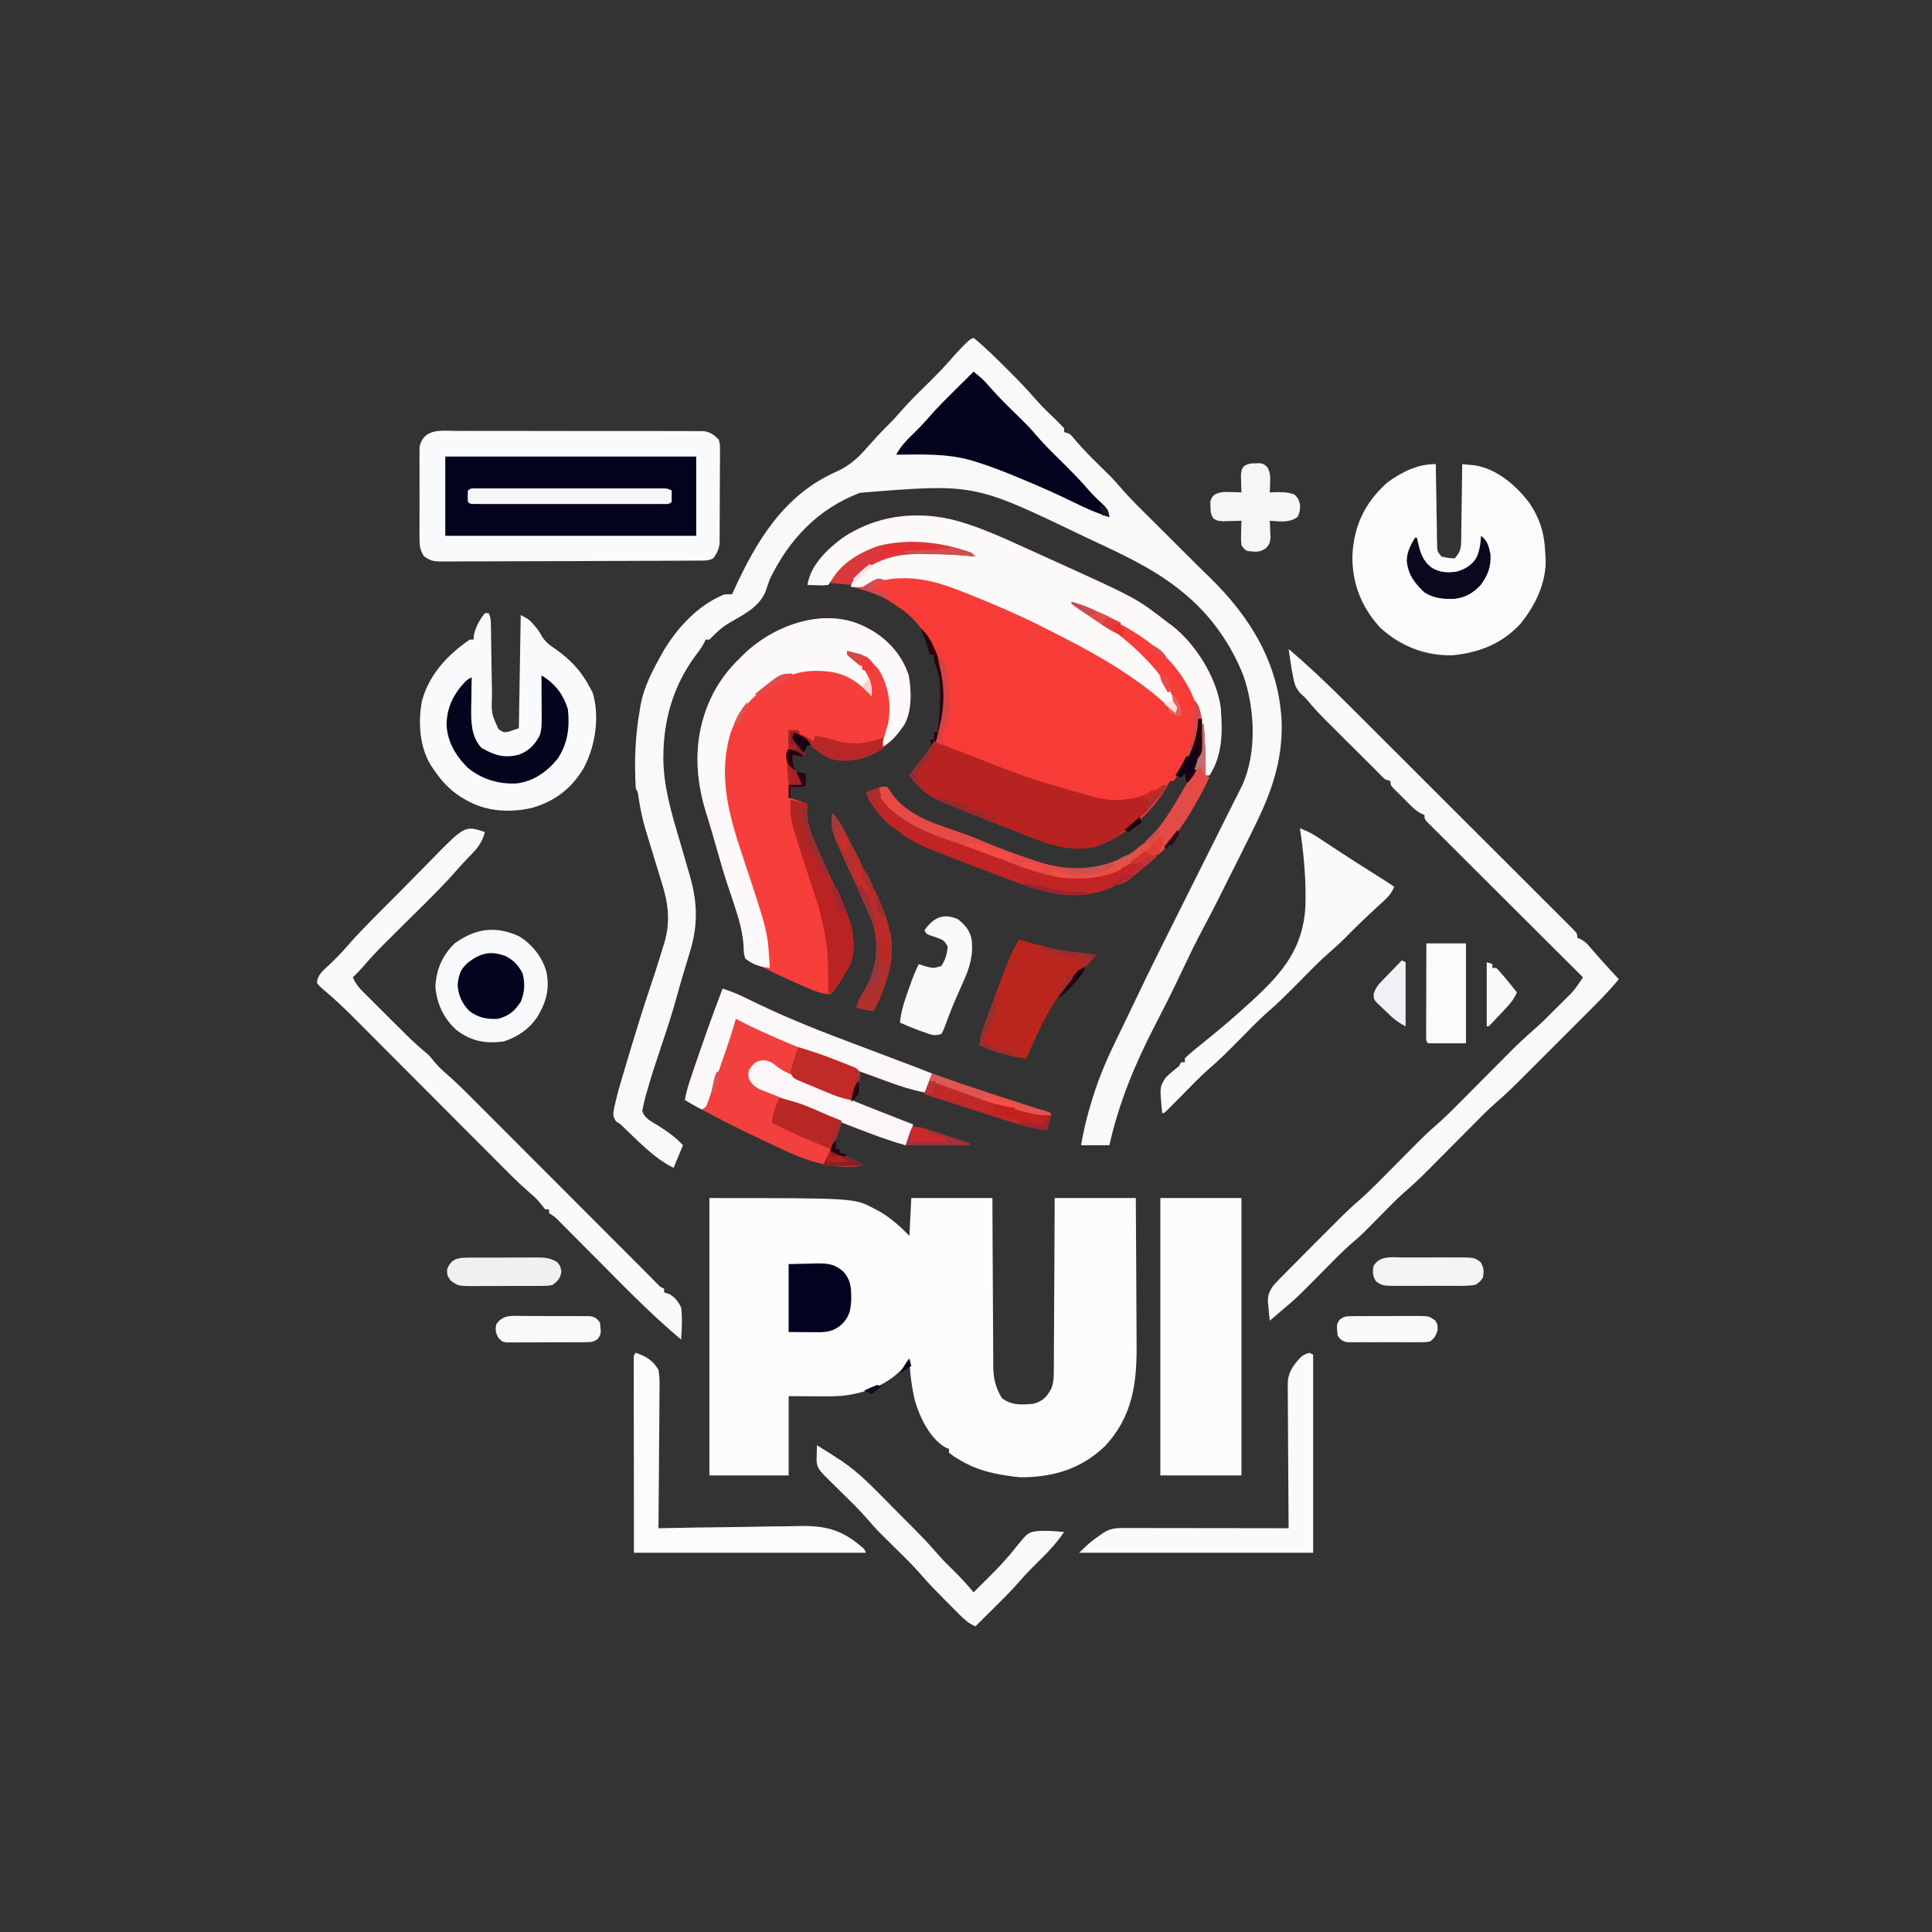 <?xml version="1.0"?>
<svg width="1024" height="1024" xmlns="http://www.w3.org/2000/svg" xmlns:svg="http://www.w3.org/2000/svg" version="1.1">

 <rect width="100%" height="100%" fill="#333333" stroke="none"/>

 <g class="layer">
  <title>Layer 1</title>
  <path d="m0,0c76.81,0 76.81,0 87.13,5.5c0.66,0.34 1.32,0.68 2.01,1.03c6.61,3.57 11.56,8.17 16.86,13.47c0.33,-6.6 0.66,-13.2 1,-20c14.19,0 28.38,0 43,0c0.04,10.35 0.04,10.35 0.08,20.9c0.02,4.38 0.05,8.76 0.08,13.14c0.05,6.95 0.09,13.89 0.11,20.84c0.02,5.6 0.05,11.2 0.1,16.8c0.01,2.14 0.02,4.27 0.02,6.4c0,3 0.03,6 0.06,8.99c0,0.88 -0.01,1.75 -0.01,2.65c0.1,6.07 1.39,11.06 4.56,16.28c4.94,3.97 10.94,3.64 17,3c4.8,-1.48 6.77,-3.52 9.16,-7.9c1.56,-3.91 1.41,-7.83 1.39,-11.98c0.01,-1.45 0.01,-1.45 0.03,-2.93c0.03,-3.18 0.03,-6.35 0.03,-9.53c0.01,-2.21 0.03,-4.42 0.05,-6.63c0.04,-5.8 0.06,-11.6 0.08,-17.4c0.02,-6.97 0.07,-13.94 0.12,-20.91c0.07,-10.57 0.1,-21.15 0.14,-31.72c14.19,0 28.38,0 43,0c0.16,23.57 0.16,23.57 0.2,33.7c0.02,6.88 0.05,13.77 0.1,20.65c0.05,5.56 0.07,11.11 0.08,16.67c0.01,2.11 0.02,4.22 0.04,6.32c0.21,20.74 -2.1,38.67 -17.01,54.37c-12.58,11.94 -27.44,16.31 -44.45,16.29c-2.7,-0.19 -5.29,-0.54 -7.96,-1c-1.7,-0.28 -1.7,-0.28 -3.43,-0.57c-7.56,-1.42 -13.96,-3.51 -20.57,-7.43c-0.64,-0.38 -1.28,-0.75 -1.95,-1.14c-1.67,-1.05 -1.67,-1.05 -4.05,-2.86c0,-0.66 0,-1.32 0,-2c-0.58,-0.24 -1.16,-0.47 -1.75,-0.72c-8.19,-4.67 -13.55,-15.65 -16.18,-24.38c-1.81,-7.25 -2.68,-14.44 -3.07,-21.9c-0.37,0.5 -0.73,0.99 -1.11,1.5c-8.71,10.93 -20.86,15.7 -34.45,17.31c-5.3,0.41 -10.62,0.29 -15.94,0.25c-4.12,-0.02 -8.25,-0.04 -12.5,-0.06c0,13.86 0,27.72 0,42c-13.86,0 -27.72,0 -42,0c0,-48.51 0,-97.02 0,-147z" fill="#FCFCFD" id="svg_2" transform="translate(376,635)"/>
  <path d="m0,0c1.16,0.39 1.16,0.39 2.34,0.79c8.41,2.88 16.48,6.44 24.56,10.12c1.57,0.71 3.13,1.41 4.7,2.12c3.91,1.76 7.82,3.53 11.72,5.31c2.09,0.96 4.18,1.91 6.27,2.85c40.31,18.31 40.31,18.31 56.93,31.16c0.67,0.48 1.34,0.97 2.03,1.47c12.66,9.77 23.83,27.69 25.97,43.53c0.99,12.36 1.14,25.3 -6,36c-0.66,0 -1.32,0 -2,0c-0.99,-14.85 -0.99,-14.85 -2,-30c-0.66,0 -1.32,0 -2,0c-0.01,0.58 -0.02,1.16 -0.04,1.76c-0.67,11.53 -5.89,22.19 -12.96,31.24c-0.66,0 -1.32,0 -2,0c-0.24,0.55 -0.49,1.1 -0.74,1.67c-7.93,14.69 -23.42,28.05 -39.26,33.33c-16.07,2.45 -29.98,-3.74 -44.57,-9.63c-2.89,-1.16 -5.78,-2.28 -8.69,-3.38c-4.27,-1.61 -8.51,-3.28 -12.74,-4.99c-0.82,-0.33 -1.64,-0.66 -2.49,-1.01c-2.59,-1.05 -5.17,-2.11 -7.76,-3.18c-0.78,-0.32 -1.57,-0.64 -2.38,-0.97c-6.4,-2.68 -11.73,-5.68 -16.24,-11.09c-0.6,-0.71 -1.19,-1.42 -1.81,-2.14c-0.43,-0.53 -0.87,-1.07 -1.32,-1.61c0.92,-1.23 1.84,-2.46 2.75,-3.69c0.51,-0.68 1.02,-1.37 1.55,-2.07c1.2,-1.58 2.44,-3.13 3.71,-4.66c9.3,-12.07 11.02,-25.28 9.79,-40.07c-2.12,-13.87 -9.63,-28.1 -20.67,-36.76c-1.36,-0.94 -2.74,-1.85 -4.13,-2.75c-0.73,-0.52 -1.47,-1.03 -2.23,-1.56c-6.82,-4.48 -13.92,-6.52 -21.77,-8.44c1.07,-5.19 4.01,-7.61 8.21,-10.55c10.59,-6.73 19.93,-7.91 32.36,-7.7c1.89,0.01 1.89,0.01 3.82,0.01c6.61,0.06 13.06,0.36 19.61,1.24c-17.51,-5.79 -38.69,-9.35 -56,-1c-8,4.25 -14.93,9.4 -20,17c-2.6,0.29 -2.6,0.29 -5.62,0.19c-1.51,-0.05 -1.51,-0.05 -3.04,-0.09c-0.77,-0.03 -1.54,-0.07 -2.34,-0.1c1.61,-10.48 10.48,-18.91 18.68,-24.98c19.96,-13.23 43.43,-14.88 65.8,-7.37z" fill="#F73C37" id="svg_3" transform="translate(512.477,277.652)"/>
  <path d="m0,0c6.19,5.12 11.84,10.69 17.5,16.38c0.91,0.9 1.82,1.81 2.76,2.75c4.54,4.54 8.93,9.15 13.11,14.03c3.25,3.67 6.82,7.03 10.35,10.43c1.46,1.44 2.88,2.92 4.28,4.41c0,0.66 0,1.32 0,2c0.99,0.33 1.98,0.66 3,1c1.53,1.55 1.53,1.55 3.16,3.53c3.88,4.58 8.06,8.77 12.34,12.97c1.45,1.42 2.9,2.85 4.34,4.28c0.63,0.62 1.27,1.24 1.92,1.88c1.9,1.99 3.7,4.02 5.5,6.1c3.72,4.28 7.66,8.29 11.69,12.28c0.73,0.73 1.46,1.47 2.22,2.22c2.31,2.31 4.63,4.62 6.96,6.93c1.56,1.56 3.12,3.12 4.69,4.68c3.49,3.48 6.98,6.95 10.48,10.43c1.48,1.49 2.97,2.97 4.45,4.46c1.93,1.92 3.88,3.82 5.85,5.7c22.11,21.38 37.63,46.61 38.74,78.13c0.34,21.02 -6.05,37.81 -15.34,56.41c-0.88,1.79 -1.76,3.57 -2.65,5.36c-3.23,6.55 -6.52,13.07 -9.81,19.6c-1.65,3.26 -3.28,6.54 -4.9,9.81c-2.91,5.86 -5.92,11.65 -9.01,17.42c-3.89,7.26 -7.46,14.65 -10.98,22.1c-2.41,5.12 -4.86,10.21 -7.4,15.27c-0.31,0.62 -0.62,1.24 -0.93,1.87c-2.17,4.32 -4.38,8.62 -6.61,12.91c-10.39,20.14 -18.76,40.47 -23.71,62.66c-4.95,0 -9.9,0 -15,0c1.28,-7.74 3.04,-15.08 5.38,-22.56c0.43,-1.45 0.43,-1.45 0.88,-2.92c3.22,-10.47 7.45,-20.24 12.24,-30.08c0.95,-1.96 1.9,-3.92 2.84,-5.88c0.56,-1.14 1.11,-2.28 1.68,-3.46c1.48,-3.06 2.94,-6.12 4.4,-9.19c8.79,-18.46 17.93,-36.73 27.09,-55c2.07,-4.14 4.15,-8.28 6.22,-12.42c3.05,-6.09 6.1,-12.19 9.16,-18.28c3.73,-7.44 7.46,-14.88 11.17,-22.34c0.67,-1.33 1.34,-2.66 2.02,-3.98c0.35,-0.7 0.71,-1.4 1.07,-2.12c0.33,-0.63 0.65,-1.27 0.98,-1.92c8.17,-17.43 7.07,-41.02 0.87,-58.85c-6.78,-17.11 -17.68,-32.44 -32,-44c-0.86,-0.7 -1.72,-1.4 -2.61,-2.12c-13.95,-10.89 -29.83,-18.19 -45.79,-25.66c-2.18,-1.02 -4.35,-2.05 -6.53,-3.09c-55.96,-26.84 -55.96,-26.84 -116.26,-21.94c-22.29,8.48 -37.62,24.73 -47.81,45.81c-0.77,2.23 -1.54,4.46 -2.31,6.69c-3.6,8.29 -11.46,11.95 -18.94,16.34c-4.28,2.53 -7.33,5.39 -10.75,8.97c-0.66,0 -1.32,0 -2,0c-0.25,0.55 -0.5,1.11 -0.76,1.68c-1.45,2.71 -3.19,5 -5.05,7.45c-11.12,15.16 -16.37,33.03 -16.57,51.75c-0.01,0.75 -0.02,1.5 -0.04,2.28c0.12,14.51 4.24,28.61 8.36,42.4c1.5,5.1 3,10.2 4.45,15.32c0.41,1.4 0.81,2.81 1.22,4.21c4.24,14.67 4.39,26.81 -0.24,41.47c-0.74,2.47 -1.48,4.94 -2.23,7.41c-0.36,1.2 -0.73,2.4 -1.11,3.63c-1.15,3.81 -2.23,7.64 -3.28,11.48c-2.48,8.97 -5.33,17.79 -8.31,26.61c-2.66,7.85 -5.26,15.7 -7.5,23.69c-0.21,0.71 -0.41,1.42 -0.62,2.15c-0.49,1.81 -0.91,3.64 -1.32,5.47c-0.2,0.87 -0.4,1.74 -0.6,2.63c1.05,4.14 4.81,5.71 8.29,7.87c4.95,3.16 9.32,6.16 13.31,10.5c-1.65,3.96 -3.3,7.92 -5,12c-10.61,-5.3 -19.44,-14.88 -28,-23c-1.24,-0.83 -1.24,-0.83 -2.5,-1.67c-1.9,-2.95 -1.51,-3.99 -0.94,-7.4c0.45,-1.98 0.93,-3.96 1.44,-5.93c0.34,-1.32 0.34,-1.32 0.69,-2.67c0.75,-2.75 1.55,-5.48 2.37,-8.2c0.3,-1.02 0.6,-2.03 0.91,-3.08c4.69,-15.74 9.42,-31.5 14.72,-47.05c1.97,-5.87 3.84,-11.76 5.62,-17.69c0.27,-0.84 0.54,-1.68 0.81,-2.55c3.17,-10.77 2.23,-20.42 -1.11,-31.01c-0.46,-1.53 -0.46,-1.53 -0.93,-3.09c-0.97,-3.23 -1.96,-6.44 -2.96,-9.66c-0.98,-3.22 -1.96,-6.44 -2.93,-9.66c-0.6,-1.99 -1.21,-3.98 -1.83,-5.97c-1.81,-5.94 -3.04,-11.8 -3.94,-17.95c-0.3,-2.42 -0.3,-2.42 -1.42,-4.42c-0.87,-13.64 -0.37,-27.54 2,-41c0.17,-1.09 0.34,-2.18 0.52,-3.3c1.78,-9.41 5.86,-17.41 10.48,-25.7c0.56,-1 1.12,-2.01 1.69,-3.04c7.54,-12.6 18.48,-24.36 32.31,-29.96c1.32,0 2.64,0 4,0c0.31,-0.68 0.62,-1.37 0.94,-2.07c12.12,-26.46 26.66,-50.71 54.44,-62.98c6.68,-3.05 10.99,-6.84 15.81,-12.32c1.32,-1.47 2.65,-2.94 3.98,-4.4c0.64,-0.72 1.28,-1.43 1.94,-2.17c1.77,-1.92 3.58,-3.77 5.44,-5.6c2.38,-2.35 4.62,-4.76 6.79,-7.3c4.9,-5.67 10.3,-10.84 15.63,-16.09c4.37,-4.33 8.56,-8.71 12.56,-13.37c1.69,-1.96 3.45,-3.82 5.28,-5.64c0.57,-0.56 1.13,-1.13 1.71,-1.71c1.48,-1.35 1.48,-1.35 3.48,-2.35z" fill="#F9F9FA" id="svg_4" transform="translate(516,179)"/>
  <path d="m0,0c1.17,0.64 1.17,0.64 2.37,1.29c8.99,5.43 15.85,13.45 19.21,23.43c1.53,8.28 1.88,18.82 -2.24,26.36c-6.43,9.25 -14.17,16.44 -25.53,18.5c-8.71,0.93 -13.95,0.45 -20.86,-4.97c-2.14,-1.77 -4.23,-3.59 -6.31,-5.43c-2.51,-2.34 -2.51,-2.34 -5.64,-3.18c1.37,4 3.26,6.8 6,10c-0.33,0.66 -0.66,1.32 -1,2c-0.95,-0.5 -1.9,-0.99 -2.88,-1.5c-2.84,-1.64 -2.84,-1.64 -5.12,-1.5c-0.59,2.66 -0.59,2.66 0,6c1.68,2.2 3.5,4.12 5.47,6.07c1.53,1.93 1.53,1.93 1.53,5.93c-2.31,0 -4.62,0 -7,0c0.49,3.47 0.49,3.47 1,7c2.97,0.99 5.94,1.98 9,3c-0.1,1.38 -0.21,2.76 -0.31,4.19c0.04,6.93 2.54,12.57 5.31,18.81c0.33,0.76 0.66,1.51 1.01,2.29c3.54,8.05 7.19,16.05 10.96,24c5.54,11.69 9.75,22.25 5.97,35.4c-7.58,12.95 -7.58,12.95 -10.94,16.31c-5.69,-0.27 -10.73,-2.81 -15.88,-5.06c-1.37,-0.6 -1.37,-0.6 -2.78,-1.21c-8.27,-3.62 -16.33,-7.58 -24.34,-11.73c-0.66,-0.33 -1.32,-0.66 -2,-1c-0.25,-2.1 -0.42,-4.2 -0.56,-6.31c-1.14,-11.9 -5.57,-23.03 -9.33,-34.29c-1.56,-4.77 -2.95,-9.57 -4.3,-14.4c-2.16,-7.73 -4.42,-15.42 -6.81,-23.08c-6.53,-21.33 -6.12,-42.79 4.19,-62.79c3.76,-6.91 8.11,-12.68 13.81,-18.13c0.76,-0.77 1.52,-1.53 2.3,-2.32c16.44,-15.85 44.23,-25.69 65.7,-13.68z" fill="#F63E3A" id="svg_5" transform="translate(460,333)"/>
  <path d="m0,0c1.45,-0.01 2.9,-0.01 4.35,-0.02c3.94,-0.02 7.87,-0.01 11.8,0.01c4.12,0.02 8.24,0.01 12.36,0c6.92,0 13.83,0.02 20.75,0.04c7.99,0.04 15.99,0.04 23.98,0.02c7.7,-0.02 15.39,-0.01 23.08,0.01c3.28,0 6.55,0 9.82,0c3.86,-0.01 7.71,0 11.56,0.03c1.42,0 2.83,0 4.25,0c1.93,-0.01 3.86,0.01 5.79,0.03c1.08,0 2.16,0 3.27,0c3.63,0.64 5.32,1.94 7.92,4.51c0.62,2.65 0.62,2.65 0.61,5.7c0.01,1.72 0.01,1.72 0.03,3.47c-0.03,1.85 -0.03,1.85 -0.05,3.73c0,1.27 0,2.54 0,3.85c-0.01,2.69 -0.02,5.37 -0.05,8.06c-0.04,3.43 -0.05,6.87 -0.04,10.3c0.01,3.29 -0.02,6.57 -0.04,9.86c0,1.23 0,2.46 0,3.72c-0.01,1.15 -0.03,2.3 -0.04,3.48c-0.01,1.01 -0.02,2.02 -0.03,3.05c-0.46,3.24 -1.48,5.15 -3.39,7.78c-2.7,1.35 -4.81,1.14 -7.83,1.16c-1.24,0 -2.48,0.01 -3.76,0.02c-1.38,0.01 -2.77,0.01 -4.15,0.01c-1.45,0.01 -2.9,0.02 -4.35,0.03c-4.77,0.02 -9.54,0.04 -14.31,0.05c-1.64,0.01 -3.28,0.02 -4.92,0.02c-6.83,0.02 -13.65,0.04 -20.48,0.05c-9.79,0.02 -19.57,0.05 -29.36,0.11c-6.88,0.04 -13.76,0.06 -20.64,0.06c-4.11,0.01 -8.22,0.02 -12.33,0.05c-3.86,0.03 -7.73,0.04 -11.6,0.02c-1.42,0 -2.84,0.01 -4.25,0.03c-10.89,0.13 -10.89,0.13 -15.37,-2.78c-1.86,-3.18 -2.29,-4.97 -2.3,-8.64c-0.02,-1.15 -0.03,-2.29 -0.05,-3.47c0.01,-1.23 0.02,-2.45 0.03,-3.72c0,-1.27 -0.01,-2.54 -0.01,-3.84c-0.01,-2.68 0,-5.36 0.02,-8.04c0.03,-3.43 0.02,-6.85 -0.01,-10.28c-0.03,-3.28 -0.01,-6.56 0,-9.84c-0.01,-1.23 -0.02,-2.45 -0.03,-3.72c0.02,-1.14 0.03,-2.29 0.05,-3.47c0,-1 0.01,-2 0.01,-3.04c2.28,-9.96 11.45,-8.47 19.71,-8.4z" fill="#04031E" id="svg_6" transform="translate(242.074,228.369)"/>
  <path d="m0,0c0.01,0.85 0.01,0.85 0.02,1.73c0.09,5.92 0.19,11.84 0.3,17.76c0.04,2.21 0.07,4.42 0.1,6.63c0.05,3.18 0.11,6.35 0.17,9.52c0.01,1 0.02,1.99 0.03,3.01c0.02,0.92 0.04,1.84 0.06,2.79c0.01,0.81 0.03,1.62 0.04,2.45c0.16,2.41 0.16,2.41 2.28,5.11c3.57,0.74 3.57,0.74 7,1c2.55,-2.96 3.38,-4.78 3.43,-8.68c0.02,-0.92 0.04,-1.84 0.06,-2.79c0.01,-0.98 0.02,-1.97 0.02,-2.98c0.02,-1.02 0.04,-2.03 0.06,-3.08c0.05,-3.24 0.08,-6.48 0.12,-9.72c0.03,-2.2 0.07,-4.4 0.1,-6.59c0.09,-5.39 0.15,-10.77 0.21,-16.16c1.43,0.13 2.85,0.27 4.27,0.42c1.19,0.11 1.19,0.11 2.41,0.23c11.8,1.78 22.29,11 29.13,20.23c5.54,8.41 7.83,16.1 8.19,26.12c0.06,0.81 0.13,1.62 0.19,2.46c0.66,13.06 -5.35,25.38 -13.44,35.3c-9.65,10.36 -21.6,15.12 -35.56,16.52c-14.52,0.51 -27.91,-4.75 -38.6,-14.56c-10.17,-11.01 -15.15,-23.94 -14.77,-38.87c0.98,-15.59 6.56,-27.24 18.18,-37.85c7.66,-5.72 16.37,-10.14 26,-10z" fill="#FBFBFC" id="svg_7" transform="translate(761,246)"/>
  <path d="m0,0c1.16,0.39 1.16,0.39 2.34,0.79c8.41,2.88 16.48,6.44 24.56,10.12c1.57,0.71 3.13,1.41 4.7,2.12c3.91,1.76 7.82,3.53 11.72,5.31c2.09,0.96 4.18,1.91 6.27,2.85c40.31,18.31 40.31,18.31 56.93,31.16c0.67,0.48 1.34,0.97 2.03,1.47c12.66,9.77 23.83,27.69 25.97,43.53c0.99,12.36 1.14,25.3 -6,36c-0.66,0 -1.32,0 -2,0c-0.04,-0.75 -0.08,-1.5 -0.12,-2.27c-0.68,-19.32 -0.68,-19.32 -5.88,-37.73c-0.42,-1.01 -0.84,-2.01 -1.27,-3.05c-10.9,-23.82 -33.53,-36.31 -56.73,-45.95c-1.32,-0.37 -2.65,-0.71 -4,-1c0.6,0.39 1.2,0.78 1.82,1.18c11.89,7.83 23.23,15.59 33.18,25.82c1.28,1.29 1.28,1.29 2.57,2.61c6.7,7.11 12.22,15.11 15.43,24.39c-0.33,0.99 -0.66,1.98 -1,3c-0.7,-0.68 -1.4,-1.36 -2.13,-2.06c-19.44,-18.44 -43.07,-30.99 -66.87,-42.94c-0.85,-0.43 -1.7,-0.86 -2.58,-1.31c-11.04,-5.54 -22.34,-10.43 -33.79,-15.07c-0.62,-0.25 -1.24,-0.5 -1.88,-0.76c-11.69,-4.78 -24.17,-9.7 -37,-9.36c-1.13,0.01 -1.13,0.01 -2.29,0.02c-5.51,0.17 -10.04,1.36 -15.11,3.59c-3.57,1.35 -6.57,1.17 -10.35,0.89c0.38,-3.41 1.82,-5.34 4.3,-7.64c11.27,-9 22.13,-10.84 36.27,-10.61c1.89,0.01 1.89,0.01 3.82,0.01c6.61,0.06 13.06,0.36 19.61,1.24c-17.51,-5.79 -38.69,-9.35 -56,-1c-8,4.25 -14.93,9.4 -20,17c-2.6,0.29 -2.6,0.29 -5.62,0.19c-1.51,-0.05 -1.51,-0.05 -3.04,-0.09c-0.77,-0.03 -1.54,-0.07 -2.34,-0.1c1.61,-10.48 10.48,-18.91 18.68,-24.98c19.96,-13.23 43.43,-14.88 65.8,-7.37z" fill="#FCF9F9" id="svg_8" transform="translate(512.477,277.652)"/>
  <path d="m0,0c14.19,0 28.38,0 43,0c0,48.51 0,97.02 0,147c-14.19,0 -28.38,0 -43,0c0,-48.51 0,-97.02 0,-147z" fill="#FCFCFD" id="svg_9" transform="translate(615,635)"/>
  <path d="m0,0c4.81,4.06 9.49,8.23 14.08,12.53c0.65,0.6 1.3,1.21 1.97,1.84c6.68,6.28 13.19,12.73 19.68,19.21c1.29,1.29 2.58,2.58 3.88,3.87c3.45,3.45 6.91,6.9 10.36,10.36c2.16,2.16 4.33,4.32 6.49,6.48c7.55,7.54 15.1,15.08 22.64,22.63c7.03,7.02 14.06,14.05 21.1,21.07c6.06,6.05 12.11,12.1 18.17,18.15c3.6,3.61 7.21,7.21 10.83,10.82c3.38,3.37 6.76,6.75 10.14,10.13c1.24,1.24 2.48,2.48 3.73,3.72c1.69,1.69 3.37,3.38 5.06,5.07c0.5,0.49 1,0.99 1.51,1.5c3.36,3.39 3.36,3.39 3.36,5.62c0.6,0.26 1.19,0.52 1.81,0.79c2.35,1.3 3.55,2.52 5.25,4.59c3.21,3.79 6.51,7.47 9.88,11.12c0.49,0.54 0.99,1.08 1.5,1.64c1.19,1.29 2.37,2.57 3.56,3.86c-5.61,6.84 -11.86,13.01 -18.12,19.25c-1.18,1.18 -2.36,2.37 -3.55,3.55c-2.47,2.47 -4.94,4.95 -7.41,7.41c-3.16,3.15 -6.3,6.3 -9.45,9.46c-2.44,2.44 -4.88,4.88 -7.33,7.32c-1.16,1.16 -2.32,2.32 -3.48,3.48c-5.44,5.45 -10.89,10.83 -16.74,15.83c-3.9,3.45 -7.51,7.19 -11.17,10.89c-1.29,1.29 -1.29,1.29 -2.6,2.61c-2.72,2.73 -5.43,5.46 -8.15,8.2c-3.58,3.61 -7.16,7.21 -10.75,10.81c-0.81,0.82 -1.62,1.64 -2.45,2.48c-4.21,4.23 -8.5,8.27 -13.03,12.16c-2.39,2.09 -4.63,4.32 -6.86,6.58c-0.89,0.89 -1.77,1.79 -2.69,2.71c-1.35,1.37 -1.35,1.37 -2.72,2.76c-10.02,10.16 -10.02,10.16 -14.37,13.88c-5.87,5.02 -11.2,10.63 -16.63,16.12c-13.26,13.43 -13.26,13.43 -20.5,19.5c-1.33,1.15 -2.67,2.29 -4,3.44c-0.99,0.84 -1.98,1.69 -3,2.56c-0.3,-2.43 -0.52,-4.81 -0.69,-7.25c-0.09,-0.66 -0.18,-1.33 -0.28,-2.01c-0.2,-3.96 0.55,-6.16 2.9,-9.39c2.37,-2.62 4.79,-5.13 7.3,-7.61c1.87,-1.84 3.71,-3.71 5.55,-5.58c3.4,-3.47 6.84,-6.92 10.28,-10.35c2.14,-2.13 4.27,-4.27 6.4,-6.41c1.38,-1.38 2.76,-2.76 4.15,-4.14c0.62,-0.62 1.24,-1.25 1.89,-1.9c3.07,-3.05 6.2,-6 9.48,-8.84c4.1,-3.54 7.93,-7.32 11.74,-11.18c0.7,-0.7 1.4,-1.41 2.13,-2.14c2.22,-2.23 4.43,-4.46 6.65,-6.7c2.92,-2.95 5.85,-5.9 8.78,-8.84c0.66,-0.67 1.31,-1.33 1.99,-2.02c3.11,-3.12 6.26,-6.14 9.61,-9.02c4.84,-4.18 9.31,-8.7 13.81,-13.24c0.9,-0.91 1.8,-1.82 2.73,-2.75c2.86,-2.87 5.72,-5.75 8.58,-8.63c3.77,-3.79 7.54,-7.59 11.31,-11.37c0.85,-0.87 1.71,-1.73 2.59,-2.61c4.31,-4.34 8.7,-8.51 13.35,-12.5c4.2,-3.64 8.07,-7.65 12,-11.58c0.88,-0.87 1.77,-1.75 2.68,-2.65c0.85,-0.85 1.71,-1.7 2.59,-2.58c0.76,-0.76 1.53,-1.52 2.32,-2.3c2.37,-2.64 4.22,-5.45 6.16,-8.41c-0.43,-0.43 -0.87,-0.86 -1.31,-1.31c-10.52,-10.47 -21.04,-20.95 -31.55,-31.44c-5.08,-5.07 -10.16,-10.14 -15.25,-15.21c-4.44,-4.41 -8.87,-8.83 -13.29,-13.25c-2.35,-2.35 -4.69,-4.69 -7.04,-7.02c-2.62,-2.61 -5.24,-5.22 -7.85,-7.83c-0.78,-0.78 -1.57,-1.56 -2.38,-2.36c-0.71,-0.71 -1.41,-1.42 -2.14,-2.15c-0.62,-0.62 -1.24,-1.24 -1.88,-1.87c-1.31,-1.56 -1.31,-1.56 -1.31,-3.56c-0.59,-0.26 -1.18,-0.53 -1.78,-0.8c-2.3,-1.24 -3.83,-2.55 -5.67,-4.39c-0.93,-0.92 -0.93,-0.92 -1.88,-1.86c-0.63,-0.65 -1.27,-1.29 -1.92,-1.95c-0.97,-0.96 -0.97,-0.96 -1.97,-1.95c-0.61,-0.61 -1.23,-1.23 -1.86,-1.86c-0.56,-0.57 -1.12,-1.13 -1.7,-1.71c-1.22,-1.48 -1.22,-1.48 -1.22,-3.48c-0.99,-0.33 -1.98,-0.66 -3,-1c-1.73,-1.63 -3.36,-3.29 -5,-5c-1.14,-1.14 -2.28,-2.28 -3.43,-3.41c-3.45,-3.43 -6.9,-6.87 -10.34,-10.31c-1.49,-1.48 -2.97,-2.95 -4.46,-4.43c-2.15,-2.14 -4.31,-4.29 -6.46,-6.44c-0.66,-0.65 -1.31,-1.31 -1.99,-1.98c-3.67,-3.66 -7.03,-7.43 -10.32,-11.43c-1.34,-1.21 -1.34,-1.21 -2.7,-2.45c-2.81,-3.11 -3.31,-5.33 -4.05,-9.42c-0.22,-1.18 -0.44,-2.35 -0.67,-3.56c-0.57,-3.52 -1.09,-7.04 -1.58,-10.57z" fill="#F8F9FA" id="svg_10" transform="translate(683,344)"/>
  <path d="m0,0c4.27,1.33 8.2,2.97 12.21,4.95c1.24,0.6 2.48,1.2 3.71,1.8c0.65,0.31 1.31,0.63 1.98,0.95c17.76,8.57 35.97,15.67 54.44,22.56c4.47,1.67 8.94,3.36 13.41,5.06c0.67,0.25 1.35,0.51 2.05,0.78c1.31,0.5 2.63,1 3.94,1.5c3.88,1.47 7.77,2.94 11.65,4.4c2.55,0.98 5.08,1.98 7.61,3c-0.57,3.96 -1.81,6.67 -4,10c-7.66,-1.48 -14.76,-3.93 -22.06,-6.62c-1.15,-0.43 -2.31,-0.85 -3.49,-1.28c-2.82,-1.03 -5.64,-2.06 -8.45,-3.1c-0.14,0.77 -0.29,1.53 -0.44,2.32c-0.62,2.96 -1.56,5.66 -2.62,8.49c-0.55,1.47 -0.55,1.47 -1.1,2.96c-0.42,1.1 -0.42,1.1 -0.84,2.23c0.58,0.16 1.16,0.32 1.76,0.49c6.96,2.01 13.64,4.52 20.37,7.2c1.57,0.62 1.57,0.62 3.18,1.26c2.57,1.01 5.13,2.03 7.69,3.05c-0.48,1.46 -0.96,2.92 -1.44,4.38c-0.26,0.81 -0.53,1.62 -0.81,2.46c-0.75,2.16 -0.75,2.16 -1.75,4.16c-7.7,-2.17 -15.15,-4.84 -22.62,-7.69c-1.1,-0.41 -2.2,-0.83 -3.34,-1.26c-2.68,-1.01 -5.36,-2.03 -8.04,-3.05c-0.2,0.61 -0.39,1.22 -0.6,1.84c-0.26,0.81 -0.52,1.61 -0.79,2.44c-0.26,0.79 -0.52,1.59 -0.79,2.4c-1.03,2.91 -2.36,5.61 -3.82,8.32c0.56,0.17 1.11,0.34 1.69,0.52c5.41,1.71 10.29,3.83 15.31,6.48c0,0.33 0,0.66 0,1c-18.1,1.9 -30.88,-3.19 -47,-11c-1.86,-0.88 -3.72,-1.74 -5.58,-2.61c-14.1,-6.59 -27.95,-13.57 -41.42,-21.39c0.76,-4.5 2.16,-8.75 3.62,-13.06c0.27,-0.79 0.53,-1.57 0.8,-2.38c4.94,-14.61 10.08,-29.14 15.58,-43.56z" fill="#F1403E" id="svg_11" transform="translate(383,524)"/>
  <path d="m0,0c0.66,0 1.32,0 2,0c1.21,2.42 1.15,4 1.19,6.71c0.02,0.97 0.03,1.95 0.05,2.96c0.01,1.06 0.03,2.12 0.04,3.22c0.02,1.09 0.04,2.18 0.06,3.3c0.06,3.5 0.11,7 0.16,10.5c0.07,4.58 0.14,9.17 0.22,13.76c0.01,1.05 0.03,2.1 0.04,3.18c-0.33,9.62 -0.33,9.62 3.49,17.87c2.61,1.75 2.61,1.75 5.38,1.31c0.78,-0.27 1.56,-0.53 2.37,-0.81c0.99,-0.33 1.98,-0.66 3,-1c0.33,-19.8 0.66,-39.6 1,-60c3.5,1.75 4.72,2.49 7.06,5.31c0.73,0.86 0.73,0.86 1.48,1.74c1.46,1.95 1.46,1.95 2.82,4.44c1.94,2.97 3.95,4.41 6.89,6.39c8.41,5.94 13.98,11.93 18.75,21.12c0.38,0.71 0.76,1.42 1.14,2.14c3.83,12.77 1.41,28.27 -4.68,39.77c-6.43,10.92 -15.05,17.59 -27.19,21.2c-11.9,2.81 -24.65,2.09 -35.27,-4.11c-0.89,-0.52 -1.78,-1.04 -2.7,-1.57c-6.08,-3.91 -10.29,-8.46 -14.3,-14.43c-0.4,-0.56 -0.8,-1.13 -1.21,-1.71c-6.48,-10.01 -7.26,-23.24 -5.17,-34.68c3.74,-14.03 13.57,-24.53 25.38,-32.61c0.66,0 1.32,0 2,0c0.09,-1.24 0.09,-1.24 0.19,-2.5c1.02,-4.41 2.95,-7.98 5.81,-11.5z" fill="#F9FAFB" id="svg_12" transform="translate(257,325)"/>
  <path d="m0,0c1.45,-0.01 2.9,-0.01 4.35,-0.02c3.94,-0.02 7.87,-0.01 11.8,0.01c4.12,0.02 8.24,0.01 12.36,0c6.92,0 13.83,0.02 20.75,0.04c7.99,0.04 15.99,0.04 23.98,0.02c7.7,-0.02 15.39,-0.01 23.08,0.01c3.28,0 6.55,0 9.82,0c3.86,-0.01 7.71,0 11.56,0.03c1.42,0 2.83,0 4.25,0c1.93,-0.01 3.86,0.01 5.79,0.03c1.08,0 2.16,0 3.27,0c3.63,0.64 5.32,1.94 7.92,4.51c0.62,2.65 0.62,2.65 0.61,5.7c0.01,1.72 0.01,1.72 0.03,3.47c-0.03,1.85 -0.03,1.85 -0.05,3.73c0,1.27 0,2.54 0,3.85c-0.01,2.69 -0.02,5.37 -0.05,8.06c-0.04,3.43 -0.05,6.87 -0.04,10.3c0.01,3.29 -0.02,6.57 -0.04,9.86c0,1.23 0,2.46 0,3.72c-0.01,1.15 -0.03,2.3 -0.04,3.48c-0.01,1.01 -0.02,2.02 -0.03,3.05c-0.46,3.24 -1.48,5.15 -3.39,7.78c-2.7,1.35 -4.81,1.14 -7.83,1.16c-1.24,0 -2.48,0.01 -3.76,0.02c-1.38,0.01 -2.77,0.01 -4.15,0.01c-1.45,0.01 -2.9,0.02 -4.35,0.03c-4.77,0.02 -9.54,0.04 -14.31,0.05c-1.64,0.01 -3.28,0.02 -4.92,0.02c-6.83,0.02 -13.65,0.04 -20.48,0.05c-9.79,0.02 -19.57,0.05 -29.36,0.11c-6.88,0.04 -13.76,0.06 -20.64,0.06c-4.11,0.01 -8.22,0.02 -12.33,0.05c-3.86,0.03 -7.73,0.04 -11.6,0.02c-1.42,0 -2.84,0.01 -4.25,0.03c-10.89,0.13 -10.89,0.13 -15.37,-2.78c-1.86,-3.18 -2.29,-4.97 -2.3,-8.64c-0.02,-1.15 -0.03,-2.29 -0.05,-3.47c0.01,-1.23 0.02,-2.45 0.03,-3.72c0,-1.27 -0.01,-2.54 -0.01,-3.84c-0.01,-2.68 0,-5.36 0.02,-8.04c0.03,-3.43 0.02,-6.85 -0.01,-10.28c-0.03,-3.28 -0.01,-6.56 0,-9.84c-0.01,-1.23 -0.02,-2.45 -0.03,-3.72c0.02,-1.14 0.03,-2.29 0.05,-3.47c0,-1 0.01,-2 0.01,-3.04c2.28,-9.96 11.45,-8.47 19.71,-8.4zm-6.07,13.63c0,13.86 0,27.72 0,42c43.89,0 87.78,0 133,0c0,-13.86 0,-27.72 0,-42c-43.89,0 -87.78,0 -133,0z" fill="#F9FAFB" id="svg_13" transform="translate(242.074,228.369)"/>
  <path d="m0,0c-1.3,5.01 -3.51,8.12 -7.06,11.75c-0.9,0.94 -1.8,1.89 -2.73,2.86c-0.51,0.53 -1.02,1.06 -1.54,1.61c-1.84,1.96 -3.6,3.98 -5.38,6.01c-7.6,8.48 -15.83,16.38 -23.92,24.4c-3.3,3.28 -6.61,6.56 -9.91,9.85c-0.74,0.73 -1.49,1.47 -2.26,2.23c-4.08,4.06 -7.98,8.22 -11.73,12.6c-1.73,1.99 -3.56,3.86 -5.47,5.69c1.33,2.95 2.78,5.03 5.07,7.31c0.62,0.63 1.24,1.25 1.88,1.89c0.67,0.67 1.34,1.33 2.03,2.01c1.04,1.04 1.04,1.04 2.11,2.1c1.46,1.47 2.93,2.93 4.4,4.39c2.24,2.22 4.47,4.45 6.71,6.68c1.42,1.43 2.85,2.85 4.28,4.27c0.67,0.66 1.33,1.33 2.01,2.01c3.7,3.65 7.49,7.05 11.51,10.34c1.62,1.77 1.62,1.77 2.87,3.38c2.08,2.51 4.23,4.65 6.72,6.75c4.91,4.24 9.47,8.8 14.05,13.4c0.93,0.93 1.86,1.86 2.82,2.81c2.52,2.53 5.05,5.06 7.57,7.59c2.65,2.66 5.31,5.31 7.96,7.97c5.02,5.02 10.04,10.05 15.06,15.08c5.7,5.71 11.4,11.41 17.1,17.11c9.74,9.76 19.48,19.51 29.22,29.27c0.81,0.81 1.61,1.61 2.44,2.44c0.73,0.74 1.47,1.47 2.23,2.23c1.63,1.64 3.27,3.28 4.9,4.91c1.42,1.42 2.82,2.84 4.23,4.26c0.66,0.68 1.33,1.35 2.02,2.05c1.01,1.03 1.01,1.03 2.04,2.08c1.68,1.74 1.68,1.74 3.77,2.67c0,0.66 0,1.32 0,2c0.99,0.33 1.98,0.66 3,1c2.91,1.87 4.54,3.86 6,7c0.76,5.63 0.34,11.35 0,17c-15.62,-13.08 -29.78,-27.69 -44.12,-42.12c-3.75,-3.77 -7.5,-7.54 -11.25,-11.3c-1.49,-1.5 -2.97,-3 -4.46,-4.5c-1.35,-1.35 -1.35,-1.35 -2.72,-2.73c-0.79,-0.79 -1.58,-1.59 -2.39,-2.41c-2.1,-2.09 -2.1,-2.09 -5.06,-3.94c0,-0.66 0,-1.32 0,-2c-0.66,0 -1.32,0 -2,0c-1.17,-1.41 -2.33,-2.82 -3.47,-4.25c-1.59,-1.82 -3.26,-3.32 -5.11,-4.87c-4.9,-4.24 -9.45,-8.78 -14.01,-13.38c-1.42,-1.42 -2.84,-2.84 -4.26,-4.26c-1.51,-1.51 -3.02,-3.03 -4.53,-4.54c-3.16,-3.18 -6.32,-6.35 -9.49,-9.51c-7.28,-7.3 -14.56,-14.6 -21.84,-21.9c-6.68,-6.7 -13.35,-13.4 -20.04,-20.09c-3.13,-3.14 -6.27,-6.29 -9.4,-9.43c-1.49,-1.49 -2.97,-2.98 -4.45,-4.47c-1.81,-1.8 -3.6,-3.61 -5.4,-5.41c-4.84,-4.84 -9.78,-9.47 -15,-13.89c-2.56,-2.19 -2.56,-2.19 -4,-4c0.15,-4.43 3.62,-6.91 6.62,-9.75c3.28,-3.13 6.45,-6.28 9.38,-9.73c7.95,-9.13 16.71,-17.57 25.23,-26.16c2.3,-2.32 4.6,-4.65 6.89,-6.98c2.79,-2.85 5.59,-5.69 8.4,-8.51c1.06,-1.07 2.12,-2.14 3.17,-3.22c18.69,-19.19 18.69,-19.19 29.31,-15.65z" fill="#F9FAFB" id="svg_14" transform="translate(257,441)"/>
  <path d="m0,0c1.17,0.64 1.17,0.64 2.37,1.29c8.99,5.43 15.85,13.45 19.21,23.43c1.53,8.28 1.88,18.82 -2.24,26.35c-3.43,4.94 -6.72,9.48 -12.34,11.93c0.2,-0.68 0.41,-1.35 0.62,-2.05c0.27,-0.89 0.54,-1.78 0.82,-2.7c0.26,-0.88 0.53,-1.76 0.81,-2.67c0.24,-0.85 0.49,-1.7 0.75,-2.58c0.19,-0.63 0.38,-1.27 0.58,-1.92c2.05,-10.13 0.53,-20.08 -4.68,-28.95c-4.08,-5.55 -10.67,-7.79 -16.9,-10.13c0.7,0.66 1.4,1.32 2.12,2c5.4,5.41 10.71,11.42 11.01,19.31c-0.05,0.89 -0.09,1.78 -0.13,2.69c-0.7,-0.72 -1.4,-1.44 -2.13,-2.19c-8.91,-8.79 -15.85,-11.31 -28.49,-11.23c-6.37,0.2 -11.64,1.59 -17.38,4.42c-1.15,0.53 -1.15,0.53 -2.32,1.06c-11.62,5.83 -19.97,15.14 -24.43,27.32c-7.3,24.52 -0.05,46.28 7.75,69.62c11.98,36.07 11.98,36.07 13,55c-4.98,-0.49 -9.15,-1.75 -13,-5c-0.8,-2.91 -0.8,-2.91 -0.88,-6.5c-0.52,-8.15 -2.79,-15.47 -5.37,-23.19c-0.4,-1.21 -0.81,-2.42 -1.22,-3.67c-0.81,-2.41 -1.61,-4.83 -2.42,-7.24c-1.56,-4.77 -2.95,-9.57 -4.3,-14.4c-2.16,-7.73 -4.42,-15.42 -6.81,-23.08c-6.53,-21.33 -6.12,-42.79 4.19,-62.79c3.76,-6.91 8.11,-12.68 13.81,-18.13c0.76,-0.77 1.52,-1.53 2.3,-2.32c16.44,-15.85 44.23,-25.69 65.7,-13.68z" fill="#FBF9F9" id="svg_15" transform="translate(460,333)"/>
  <path d="m0,0c3.28,1.28 6.16,2.6 9.09,4.55c0.77,0.51 1.55,1.01 2.35,1.54c1.23,0.82 1.23,0.82 2.5,1.66c1.78,1.17 3.55,2.34 5.33,3.5c1.4,0.92 1.4,0.92 2.82,1.85c4.96,3.24 9.97,6.41 14.97,9.59c1.85,1.17 3.69,2.34 5.54,3.51c0.78,0.49 1.56,0.99 2.36,1.49c1.69,1.09 3.37,2.2 5.04,3.31c-1.35,3.05 -2.81,5.01 -5.27,7.25c-0.66,0.6 -1.31,1.21 -1.99,1.83c-0.7,0.63 -1.39,1.27 -2.11,1.92c-6.09,5.6 -12.01,11.3 -17.79,17.22c-2.1,2.06 -4.2,3.97 -6.43,5.87c-5.77,5 -11.06,10.49 -16.41,15.91c-5.82,5.9 -11.61,11.76 -17.92,17.14c-4.74,4.23 -9.12,8.84 -13.58,13.36c-5.66,5.74 -11.3,11.42 -17.44,16.66c-4.53,4.04 -8.73,8.45 -13,12.78c-1.88,1.91 -3.76,3.81 -5.65,5.71c-1.24,1.26 -1.24,1.26 -2.5,2.53c-1.91,1.82 -1.91,1.82 -2.91,1.82c-1.38,-13.9 -1.38,-13.9 1.97,-19c2.25,-2.16 4.56,-4.09 7.03,-6c0.49,-0.99 0.49,-0.99 1,-2c0.66,0 1.32,0 2,0c0,-0.66 0,-1.32 0,-2c1.32,-1.38 1.32,-1.38 3.24,-3.01c0.74,-0.63 1.47,-1.25 2.23,-1.9c2.71,-2.24 5.45,-4.45 8.2,-6.66c7.12,-5.75 14.01,-11.75 20.77,-17.93c0.6,-0.55 1.21,-1.11 1.83,-1.68c15.83,-14.62 26.52,-27.54 27.64,-49.65c0.41,-13.74 -0.84,-27.6 -2.91,-41.17z" fill="#F9FAFB" id="svg_16" transform="translate(689,439)"/>
  <path d="m0,0c0.73,0.28 1.47,0.56 2.22,0.85c2.26,0.87 4.52,1.74 6.78,2.61c2.71,1.05 5.43,2.09 8.14,3.14c33.44,13.06 33.44,13.06 67.92,22.9c0.7,0.16 1.4,0.32 2.11,0.49c11.08,2.34 21.94,0.56 31.83,-4.99c1.66,-0.69 3.32,-1.36 5,-2c-9.35,12.87 -19.36,24.14 -34,31c-0.78,0.37 -1.56,0.73 -2.36,1.11c-16.09,5.43 -32.45,-2.78 -47.22,-8.73c-2.88,-1.16 -5.77,-2.29 -8.68,-3.39c-4.27,-1.61 -8.51,-3.28 -12.74,-4.99c-0.82,-0.33 -1.64,-0.66 -2.49,-1c-2.59,-1.06 -5.18,-2.12 -7.76,-3.19c-0.79,-0.32 -1.57,-0.64 -2.39,-0.97c-6.4,-2.68 -11.73,-5.68 -16.24,-11.09c-0.59,-0.71 -1.19,-1.41 -1.8,-2.14c-0.65,-0.8 -0.65,-0.8 -1.32,-1.61c5.48,-7.36 5.48,-7.36 8.19,-10.69c1.83,-2.34 3.3,-4.75 4.81,-7.31z" fill="#B82220" id="svg_17" transform="translate(495,393)"/>
  <path d="m0,0c6.84,4.17 12.03,10.83 14.32,18.53c1.95,9.29 -0.04,16.42 -4.87,24.32c-4.44,6.49 -10.26,10.34 -17.68,12.84c-9.73,1.25 -17.14,-0.06 -25,-6c-6.88,-6.17 -10.54,-14.08 -11.25,-23.19c0.6,-9.13 3.64,-16.39 10.25,-22.81c11.01,-7.95 21.67,-9.48 34.23,-3.69z" fill="#F8F9FA" id="svg_18" transform="translate(275.23,496.312)"/>
  <path d="m0,0c0.99,0.49 0.99,0.49 2,1c0,34.65 0,69.3 0,105c-40.92,0 -81.84,0 -124,0c3.48,-3.48 6.24,-6.05 10.19,-8.75c1.29,-0.89 1.29,-0.89 2.6,-1.8c4.34,-2.85 8,-2.58 13.07,-2.56c0.91,0 1.83,0 2.78,0c3.04,0 6.08,0 9.12,0.01c2.1,0 4.21,0.01 6.31,0.01c5.55,0 11.1,0.01 16.64,0.02c5.66,0.01 11.32,0.02 16.97,0.02c11.11,0.01 22.21,0.03 33.32,0.05c-0.01,-1.01 -0.02,-2.03 -0.03,-3.07c-0.08,-9.57 -0.14,-19.13 -0.18,-28.69c-0.02,-4.92 -0.05,-9.84 -0.09,-14.75c-0.05,-4.75 -0.07,-9.5 -0.08,-14.24c-0.01,-1.81 -0.02,-3.62 -0.04,-5.43c-0.03,-2.54 -0.04,-5.07 -0.03,-7.61c-0.02,-0.75 -0.03,-1.49 -0.05,-2.26c0.05,-6.32 2.48,-9.69 6.56,-14.26c1.94,-1.69 1.94,-1.69 4.94,-2.69z" fill="#F9FAFB" id="svg_19" transform="translate(694,717)"/>
  <path d="m0,0c5.38,1.9 8.97,3.93 12,9c0.46,3 0.64,5.41 0.57,8.39c0,1.23 0,1.23 0,2.49c0,2.69 -0.04,5.39 -0.08,8.08c-0.01,1.88 -0.02,3.75 -0.02,5.63c-0.02,4.92 -0.07,9.84 -0.13,14.76c-0.05,5.03 -0.07,10.06 -0.1,15.08c-0.05,9.86 -0.13,19.71 -0.24,29.57c1.13,-0.02 2.26,-0.05 3.42,-0.07c10.71,-0.23 21.42,-0.39 32.13,-0.5c5.5,-0.06 11.01,-0.13 16.51,-0.26c5.32,-0.12 10.64,-0.19 15.97,-0.21c2.02,-0.02 4.04,-0.06 6.06,-0.12c14.7,-0.42 23.87,2.15 34.91,12.16c0.33,0.66 0.66,1.32 1,2c-40.59,0 -81.18,0 -123,0c-0.02,-17.3 -0.04,-34.61 -0.06,-52.44c-0.01,-5.47 -0.02,-10.94 -0.03,-16.58c0,-6.66 0,-6.66 -0.01,-9.78c0,-2.18 0,-4.36 -0.01,-6.55c0,-3.3 0,-6.6 0,-9.9c-0.01,-0.98 -0.01,-1.96 -0.01,-2.97c0,-0.88 0,-1.76 0,-2.67c0,-0.78 0,-1.55 0,-2.35c0.12,-1.76 0.12,-1.76 1.12,-2.76z" fill="#FAFBFC" id="svg_20" transform="translate(337,717)"/>
  <path d="m0,0c3.08,2.37 5.77,4.7 8.25,7.69c4.01,4.69 8.35,8.99 12.75,13.31c8.57,8.42 8.57,8.42 12.47,12.97c4.09,4.76 8.56,9.13 13.03,13.53c5.2,5.11 10.25,10.25 15,15.79c2.45,2.8 5.18,5.31 7.9,7.85c1.74,2.02 2.06,3.31 2.6,5.86c-6.77,-2.03 -12.93,-4.79 -19.25,-7.94c-9.25,-4.51 -18.61,-8.64 -28.12,-12.56c-1.22,-0.5 -2.44,-1.01 -3.69,-1.53c-6.25,-2.55 -12.49,-4.96 -18.94,-6.97c-0.94,-0.3 -1.89,-0.6 -2.86,-0.91c-13.15,-3.82 -26.58,-3.21 -40.14,-3.09c2.23,-4.12 4.89,-7.07 8.25,-10.31c3.14,-3.04 6.12,-6.08 8.96,-9.39c4.48,-5.19 9.36,-9.98 14.23,-14.8c0.92,-0.92 1.84,-1.84 2.79,-2.78c2.26,-2.24 4.51,-4.48 6.77,-6.72z" fill="#03031E" id="svg_21" transform="translate(516,197)"/>
  <path d="m0,0c0.33,0 0.66,0 1,0c0.69,9.02 1.15,17.94 1,27c0.66,0.33 1.32,0.66 2,1c-12.13,25.43 -28.54,49.7 -55.89,60.02c-17.02,5.36 -32.12,1.14 -48.11,-5.02c-1.51,-0.57 -3.01,-1.14 -4.52,-1.71c-47.94,-18.08 -47.94,-18.08 -58.48,-26.29c-1.03,-0.74 -2.06,-1.48 -3.13,-2.25c-4.82,-4.62 -9.74,-10.35 -11.87,-16.75c1.27,-0.51 2.54,-1 3.81,-1.5c0.71,-0.28 1.42,-0.56 2.15,-0.84c2.04,-0.66 2.04,-0.66 5.04,-0.66c1.32,1.54 1.32,1.54 2.69,3.63c8.04,11.2 20.97,15.37 33.52,19.65c5.4,1.85 10.67,3.85 15.91,6.1c7.44,3.15 15,5.85 22.63,8.5c1.7,0.59 1.7,0.59 3.43,1.19c14.95,5.12 28.96,5.9 43.82,-0.07c0.73,-0.28 1.47,-0.55 2.23,-0.84c15.14,-6.54 24.9,-22.62 32.75,-36.38c0.69,-1.2 1.39,-2.4 2.09,-3.59c5.87,-10 7.59,-19.69 7.93,-31.19z" fill="#C12425" id="svg_22" transform="translate(637,384)"/>
  <path d="m0,0c1.61,0.99 3.21,2 4.81,3c0.9,0.56 1.79,1.11 2.71,1.69c1.16,0.77 2.32,1.54 3.48,2.31c0.72,0.46 1.44,0.91 2.18,1.38c9.42,6.36 17.12,14.54 25.07,22.59c2.5,2.53 5.01,5.05 7.52,7.57c1.61,1.62 3.23,3.24 4.84,4.87c1.11,1.11 1.11,1.11 2.24,2.25c4.02,4.07 7.88,8.23 11.61,12.58c2.42,2.76 5.03,5.32 7.67,7.89c3.88,3.78 7.45,7.65 10.87,11.87c1.11,-1.11 2.21,-2.21 3.32,-3.32c1.25,-1.25 2.51,-2.49 3.77,-3.73c3.57,-3.54 7.08,-7.07 10.35,-10.89c0.57,-0.64 1.13,-1.27 1.72,-1.93c1.36,-1.57 2.65,-3.2 3.9,-4.85c5.68,-6.81 5.68,-6.81 10.05,-7.72c5,-0.42 9.91,-0.08 14.89,0.44c-4.27,6.28 -9.29,11.45 -14.71,16.72c-2.99,2.93 -5.86,5.88 -8.58,9.06c-4.45,5.17 -9.3,9.92 -14.15,14.72c-0.92,0.92 -1.84,1.84 -2.79,2.78c-2.26,2.24 -4.51,4.48 -6.77,6.72c-3.64,-1.54 -5.96,-3.72 -8.74,-6.51c-0.9,-0.9 -1.8,-1.81 -2.73,-2.74c-0.47,-0.47 -0.94,-0.95 -1.42,-1.43c-1.4,-1.42 -2.81,-2.84 -4.23,-4.25c-3.91,-3.94 -7.78,-7.88 -11.39,-12.09c-4.38,-5.11 -9.2,-9.76 -13.99,-14.48c-10.16,-10.02 -10.16,-10.02 -13.95,-14.45c-4.64,-5.42 -9.79,-10.36 -14.86,-15.36c-1.98,-1.95 -3.96,-3.91 -5.93,-5.87c-0.86,-0.85 -1.73,-1.71 -2.62,-2.59c-2.51,-2.61 -4.07,-4.25 -4.34,-7.93c0.03,-0.99 0.05,-1.97 0.07,-2.99c0.02,-0.99 0.04,-1.99 0.06,-3.01c0.02,-0.76 0.05,-1.52 0.07,-2.3z" fill="#F9F9FB" id="svg_23" transform="translate(433,766)"/>
  <path d="m0,0c4.27,1.33 8.2,2.97 12.21,4.95c1.24,0.6 2.48,1.2 3.71,1.8c0.65,0.31 1.31,0.63 1.98,0.95c17.76,8.57 35.97,15.67 54.44,22.56c4.47,1.67 8.94,3.36 13.41,5.06c0.67,0.25 1.35,0.51 2.05,0.78c1.31,0.5 2.63,1 3.94,1.5c3.88,1.47 7.77,2.94 11.65,4.4c2.55,0.98 5.08,1.98 7.61,3c-0.57,3.96 -1.81,6.67 -4,10c-6.84,-1.36 -13.17,-3.36 -19.69,-5.81c-1.81,-0.68 -3.63,-1.35 -5.45,-2.02c-0.94,-0.36 -1.89,-0.71 -2.87,-1.07c-3.13,-1.15 -6.27,-2.24 -9.42,-3.34c-8.57,-3.05 -16.97,-6.52 -25.37,-10.02c-2.69,-1.11 -5.39,-2.22 -8.08,-3.33c-9.92,-4.1 -19.61,-8.42 -29.12,-13.41c-0.36,1.26 -0.72,2.51 -1.09,3.81c-2.3,7.64 -4.95,15.17 -7.58,22.7c-0.9,2.58 -1.79,5.16 -2.68,7.74c-0.57,1.64 -1.14,3.27 -1.72,4.91c-0.26,0.77 -0.53,1.55 -0.8,2.34c-1.9,5.39 -1.9,5.39 -4.13,6.5c-2.16,-1 -2.16,-1 -4.63,-2.44c-0.81,-0.47 -1.63,-0.94 -2.47,-1.43c-0.63,-0.37 -1.25,-0.75 -1.9,-1.13c0.76,-4.5 2.16,-8.75 3.62,-13.06c0.27,-0.79 0.53,-1.57 0.8,-2.38c4.94,-14.61 10.08,-29.14 15.58,-43.56z" fill="#FAF8F8" id="svg_24" transform="translate(383,524)"/>
  <path d="m0,0c0.66,0.19 1.32,0.38 2,0.57c12.77,3.64 25.69,6.91 39,7.43c-2.25,3.1 -4.59,5.51 -7.56,7.88c-14.02,12.11 -22.21,30.46 -29.44,47.12c-6.09,-0.55 -11.29,-1.93 -17,-4.06c-0.77,-0.28 -1.55,-0.57 -2.35,-0.86c-1.88,-0.68 -3.77,-1.38 -5.65,-2.08c0.66,-5.33 2.32,-10 4.2,-14.98c0.32,-0.86 0.64,-1.72 0.97,-2.6c0.68,-1.8 1.36,-3.61 2.04,-5.41c1.03,-2.73 2.05,-5.47 3.07,-8.21c6.34,-16.94 6.34,-16.94 10.72,-24.8z" fill="#BA261D" id="svg_25" transform="translate(540,498)"/>
  <path d="m0,0c7.03,4.07 11.68,10.13 14,18c1.03,9.55 -0.09,18.21 -5.54,26.29c-5.57,6.82 -12.98,12.03 -21.89,12.96c-9.39,0.42 -18.23,-2.27 -25.57,-8.25c-6.39,-6.3 -10.99,-13.94 -11.31,-23.06c0.14,-8.94 3.71,-16.04 9.72,-22.48c1.59,-1.46 1.59,-1.46 3.59,-2.46c-0.02,0.74 -0.03,1.48 -0.05,2.24c-0.06,3.4 -0.1,6.8 -0.14,10.2c-0.02,1.16 -0.05,2.33 -0.07,3.53c-0.07,7.75 -0.05,15.44 5.45,21.41c6.71,3.87 12.11,5.64 19.81,3.62c5.28,-2.02 8.27,-5.06 11,-10c1.14,-3.42 1.11,-6.03 1.1,-9.64c-0.01,-1.3 -0.01,-2.59 -0.01,-3.93c-0.01,-1.37 -0.02,-2.75 -0.03,-4.12c0,-1.38 -0.01,-2.76 -0.01,-4.15c-0.01,-3.39 -0.03,-6.77 -0.05,-10.16z" fill="#05051E" id="svg_26" transform="translate(287,358)"/>
  <path d="m0,0c3.88,3.04 6.38,5.95 7.31,10.81c0.94,8.62 -1.07,14.98 -4.62,22.75c-0.92,2.1 -1.84,4.2 -2.76,6.3c-0.45,1.01 -0.9,2.03 -1.37,3.07c-2.18,5.04 -4.08,10.19 -5.99,15.35c-0.42,0.83 -0.83,1.67 -1.26,2.53c-3.75,1.25 -5.06,0.54 -8.75,-0.75c-1.06,-0.37 -2.12,-0.74 -3.22,-1.12c-3.4,-1.27 -6.72,-2.62 -10.03,-4.13c0.61,-6.08 2.37,-11.45 4.44,-17.18c0.31,-0.89 0.63,-1.78 0.95,-2.7c1.36,-3.83 2.73,-7.51 4.61,-11.12c1.58,0.53 1.58,0.53 3.19,1.07c4.54,1.21 4.54,1.21 8.81,-0.07c2.04,-3.46 2.92,-6.19 3.31,-10.18c-1.64,-3.53 -2.76,-3.69 -6.31,-5.07c-0.91,-0.29 -1.81,-0.59 -2.75,-0.89c-2.25,-0.86 -2.25,-0.86 -3.25,-2.86c4.73,-6.41 9.72,-9.33 17.69,-5.81z" fill="#F9F9FA" id="svg_27" transform="translate(507.688,487.188)"/>
  <path d="m0,0c0.33,0 0.66,0 1,0c0.69,9.02 1.15,17.94 1,27c0.66,0.33 1.32,0.66 2,1c-6.07,12.71 -12.79,24.27 -21.69,35.25c-0.67,0.86 -0.67,0.86 -1.37,1.74c-2.19,2.61 -3.32,3.93 -6.77,4.37c-1.08,-0.18 -1.08,-0.18 -2.17,-0.36c-0.33,0.66 -0.66,1.32 -1,2c-0.33,-0.99 -0.66,-1.98 -1,-3c-0.6,0.54 -1.2,1.07 -1.81,1.63c-13.35,9.94 -26.87,12.79 -43.19,11.37c-12.35,-1.81 -24.01,-6.8 -35.61,-11.21c-5.09,-1.94 -10.2,-3.8 -15.34,-5.61c-2,-0.7 -3.99,-1.41 -5.99,-2.12c-1.87,-0.66 -3.74,-1.31 -5.62,-1.95c-11.9,-4.26 -24.61,-10.46 -32.44,-20.73c-1,-2.38 -1,-2.38 -0.69,-4.69c0.23,-0.56 0.46,-1.12 0.69,-1.69c0.99,0 1.98,0 3,0c1.32,1.54 1.32,1.54 2.69,3.63c8.04,11.2 20.97,15.37 33.52,19.65c5.4,1.85 10.67,3.85 15.91,6.1c7.44,3.15 15,5.85 22.63,8.5c1.7,0.59 1.7,0.59 3.43,1.19c14.95,5.12 28.96,5.9 43.82,-0.07c0.73,-0.28 1.47,-0.55 2.23,-0.84c15.14,-6.54 24.9,-22.62 32.75,-36.38c0.69,-1.2 1.39,-2.4 2.09,-3.59c5.87,-10 7.59,-19.69 7.93,-31.19z" fill="#E34B47" id="svg_28" transform="translate(637,384)"/>
  <path d="m0,0c6.93,0 13.86,0 21,0c0,17.49 0,34.98 0,53c-6.6,0 -13.2,0 -20,0c-1,-1 -1,-1 -1.12,-3.09c0,-1.39 0,-1.39 0.01,-2.8c0,-1.04 0,-2.08 0,-3.15c0,-1.13 0.01,-2.27 0.01,-3.43c0,-1.16 0.01,-2.31 0.01,-3.5c0,-3.69 0.01,-7.39 0.03,-11.09c0,-2.5 0.01,-5 0.01,-7.5c0.01,-6.15 0.03,-12.29 0.05,-18.44z" fill="#FBFBFD" id="svg_29" transform="translate(756,500)"/>
  <path d="m0,0c3.5,1.06 3.5,1.06 5.73,2.9c3.34,2.61 6.71,4.13 10.58,5.79c0.78,0.34 1.57,0.68 2.37,1.03c2.6,1.12 5.21,2.23 7.82,3.34c0.9,0.39 1.81,0.77 2.73,1.17c16.3,6.92 32.77,13.42 49.27,19.83c-0.48,1.46 -0.96,2.92 -1.44,4.38c-0.26,0.81 -0.53,1.62 -0.81,2.46c-0.75,2.16 -0.75,2.16 -1.75,4.16c-8.92,-2.44 -17.5,-5.74 -26.12,-9.06c-0.75,-0.29 -1.5,-0.57 -2.26,-0.87c-12.41,-4.76 -24.73,-9.7 -36.94,-14.94c-1.95,-0.82 -3.92,-1.61 -5.9,-2.38c-1.61,-0.63 -1.61,-0.63 -3.26,-1.28c-0.98,-0.38 -1.96,-0.75 -2.98,-1.14c-2.77,-1.45 -3.95,-2.66 -5.54,-5.33c-0.5,-2.43 -0.5,-2.43 0,-5c2.67,-3.72 3.85,-4.98 8.5,-5.06z" fill="#FBF6F7" id="svg_30" transform="translate(405.5,561.938)"/>
  <path d="m0,0c0.77,-0.02 1.55,-0.04 2.34,-0.06c2.16,0.5 2.16,0.5 3.93,2.17c1.53,2.89 1.53,4.83 1.42,8.08c-0.03,0.98 -0.06,1.97 -0.08,2.98c-0.04,0.75 -0.07,1.5 -0.11,2.27c0.66,-0.04 1.33,-0.07 2.01,-0.11c3.99,-0.12 7.26,-0.15 11.05,1.17c1.94,1.94 1.94,1.94 3,5.31c-0.06,3.63 -0.06,3.63 -1.25,6.57c-4.52,3.31 -9.39,2.44 -14.81,2.06c0.05,0.82 0.09,1.64 0.14,2.48c0.05,1.62 0.05,1.62 0.11,3.27c0.05,1.06 0.09,2.13 0.14,3.23c-0.39,3.02 -0.39,3.02 -2.15,5.38c-3.63,2.65 -5.82,2.13 -10.24,1.64c-1.73,-1.11 -1.73,-1.11 -3,-3c-0.29,-3.14 -0.29,-3.14 -0.19,-6.69c0.03,-1.18 0.06,-2.36 0.08,-3.57c0.04,-0.91 0.07,-1.81 0.11,-2.74c-1.36,0.05 -1.36,0.05 -2.74,0.1c-1.18,0.03 -2.36,0.06 -3.57,0.09c-1.17,0.03 -2.35,0.06 -3.55,0.1c-3.14,-0.29 -3.14,-0.29 -5.03,-1.52c-1.39,-2.22 -1.54,-3.66 -1.55,-6.27c-0.02,-0.78 -0.04,-1.55 -0.06,-2.35c0.5,-2.15 0.5,-2.15 2.14,-3.92c3.04,-1.58 5.2,-1.53 8.61,-1.42c1.62,0.04 1.62,0.04 3.27,0.08c0.82,0.04 1.64,0.07 2.48,0.11c-0.03,-0.83 -0.07,-1.67 -0.11,-2.52c-0.02,-1.09 -0.05,-2.18 -0.08,-3.29c-0.05,-1.62 -0.05,-1.62 -0.1,-3.27c0.29,-2.92 0.29,-2.92 1.52,-4.78c2.22,-1.43 3.64,-1.58 6.27,-1.58z" fill="#F6F6F7" id="svg_31" transform="translate(665.5,245.562)"/>
  <path d="m0,0c5.51,-0.12 5.51,-0.12 11.13,-0.25c1.14,-0.04 2.29,-0.07 3.47,-0.11c6.14,-0.07 9.75,0.22 14.4,4.36c4.22,4.66 4.25,9.42 4.14,15.47c-0.31,5.61 -1.34,9.13 -5.51,12.91c-3.94,3.23 -7.38,3.75 -12.4,3.72c-0.8,0 -1.6,-0.01 -2.43,-0.01c-1,-0.01 -2.01,-0.02 -3.05,-0.03c-3.22,-0.02 -6.44,-0.04 -9.75,-0.06c0,-11.88 0,-23.76 0,-36z" fill="#03031F" id="svg_32" transform="translate(418,670)"/>
  <path d="m0,0c4.46,0.99 4.46,0.99 9,2c-0.15,2.07 -0.15,2.07 -0.31,4.19c0.04,6.93 2.54,12.57 5.31,18.81c0.33,0.76 0.66,1.51 1.01,2.29c3.54,8.05 7.19,16.05 10.96,24c5.54,11.69 9.75,22.25 5.97,35.4c-8.01,13.69 -8.01,13.69 -11.94,16.31c0,-0.84 -0.01,-1.69 -0.01,-2.56c-0.07,-22.25 -0.07,-22.25 -5.06,-43.78c-1.87,-5.35 -3.58,-10.76 -5.32,-16.15c-0.67,-2.05 -1.34,-4.1 -2,-6.15c-7.94,-24.44 -7.94,-24.44 -7.61,-34.36z" fill="#BB2223" id="svg_33" transform="translate(419,424)"/>
  <path d="m0,0c4.36,2.26 6.78,4.91 9,9.25c1.39,5.39 1.08,9.89 -1,15c-3.28,4.96 -6.26,7.4 -12,9c-5.93,0.32 -10.89,-0.6 -15.53,-4.42c-3.68,-3.94 -5.66,-8.31 -5.91,-13.7c0.56,-5 1.48,-8.14 5.31,-11.55c6.63,-5.13 12.05,-6.6 20.13,-3.58z" fill="#05041F" id="svg_34" transform="translate(268.004,506.75)"/>
  <path d="m0,0c1.32,0 1.32,0 2.67,-0.01c0.98,0 1.95,0.01 2.96,0.01c1.02,0 2.04,-0.01 3.09,-0.01c3.4,0 6.79,0 10.18,0c2.35,0 4.7,0 7.05,0c4.93,0 9.85,0 14.78,0.01c6.33,0 12.66,0 18.99,-0.01c4.85,0 9.71,0 14.56,0c2.33,0 4.67,0 7,0c3.26,0 6.52,0 9.78,0.01c0.97,0 1.94,-0.01 2.95,-0.01c0.88,0 1.77,0.01 2.68,0.01c1.15,0 1.15,0 2.33,0c1.89,0.13 1.89,0.13 3.89,1.13c0.04,2 0.04,4 0,6c-1.55,1.54 -2.99,1.12 -5.14,1.12c-0.89,0.01 -1.78,0.01 -2.7,0.01c-0.99,0 -1.98,0 -2.99,0c-1.03,0 -2.07,0 -3.13,0c-3.43,0.01 -6.86,0 -10.29,0c-2.38,0 -4.75,0 -7.12,0c-4.98,0 -9.96,0 -14.94,0c-6.4,-0.01 -12.8,-0.01 -19.2,0c-4.9,0 -9.8,0 -14.71,0c-2.36,0 -4.72,0 -7.08,0c-3.29,0.01 -6.58,0 -9.87,0c-0.99,0 -1.98,0 -2.99,0c-0.89,0 -1.79,0 -2.71,-0.01c-0.77,0 -1.55,0 -2.36,0c-1.77,-0.12 -1.77,-0.12 -2.77,-1.12c-0.13,-3 -0.13,-3 0,-6c1.54,-1.54 2.95,-1.13 5.09,-1.13z" fill="#F6F6F8" id="svg_35" transform="translate(253.093,258.873)"/>
  <path d="m0,0c0.98,-0.01 1.97,-0.03 2.98,-0.04c1.59,0.01 1.59,0.01 3.21,0.01c1.09,0 2.18,-0.01 3.31,-0.02c2.31,0 4.62,0 6.92,0.01c3.54,0.01 7.07,-0.02 10.6,-0.05c2.24,-0.01 4.49,-0.01 6.73,0c1.58,-0.02 1.58,-0.02 3.2,-0.04c4.51,0.05 7.3,0.08 11.26,2.38c1.83,2.15 1.83,2.15 2.39,5.15c-0.69,3.68 -1.69,4.68 -4.56,7c-2.39,0.52 -2.39,0.52 -5.06,0.54c-1.01,0.01 -2.01,0.03 -3.05,0.05c-1.07,-0.01 -2.15,-0.01 -3.27,-0.02c-1.67,0.01 -1.67,0.01 -3.37,0.02c-2.36,0.01 -4.72,0 -7.07,-0.01c-3.61,-0.01 -7.21,0.02 -10.81,0.06c-2.29,0 -4.58,0 -6.87,-0.01c-1.08,0.02 -2.16,0.03 -3.26,0.04c-7.45,-0.09 -7.45,-0.09 -11.46,-3.01c-1.78,-2.66 -1.78,-2.66 -1.85,-5.78c1.86,-5.02 4.87,-6.25 10.03,-6.28z" fill="#F0F0F3" id="svg_36" transform="translate(246.965,666.596)"/>
  <path d="m0,0c1.64,-0.01 1.64,-0.01 3.32,-0.01c2.31,0 4.62,0 6.94,0.02c3.54,0.02 7.08,0 10.62,-0.03c2.25,0.01 4.5,0.01 6.75,0.02c1.06,-0.01 2.12,-0.02 3.21,-0.02c7.3,0.09 7.3,0.09 10.64,2.4c1.84,2.97 1.9,4.72 1.33,8.15c-1.33,2.16 -1.33,2.16 -4,4c-3.72,0.61 -7.42,0.56 -11.18,0.53c-1.1,0.01 -2.19,0.01 -3.32,0.01c-2.32,0.01 -4.63,0 -6.94,-0.02c-3.54,-0.02 -7.09,0 -10.63,0.03c-2.25,0 -4.49,-0.01 -6.74,-0.02c-1.06,0.01 -2.12,0.02 -3.21,0.03c-7.31,-0.1 -7.31,-0.1 -10.65,-2.4c-1.83,-2.97 -1.9,-4.73 -1.33,-8.16c3.49,-5.63 9.28,-4.58 15.19,-4.53z" fill="#F3F4F6" id="svg_37" transform="translate(743.188,666.469)"/>
  <path d="m0,0c2.86,2.51 4.35,5.27 6.07,8.64c0.59,1.12 1.17,2.25 1.77,3.41c0.61,1.21 1.23,2.43 1.85,3.64c0.63,1.24 1.27,2.47 1.9,3.71c1.25,2.44 2.49,4.88 3.73,7.32c1.37,2.68 2.76,5.36 4.17,8.03c8.27,15.83 15.55,32.24 10.51,50.25c-2.25,6.78 -4.64,13.68 -8,20c-3.12,-0.49 -6,-1 -9,-2c0.64,-3.42 1.99,-5.78 3.88,-8.69c6.29,-10.41 7.69,-20.17 5.6,-32.32c-2.64,-9.72 -7.41,-18.78 -11.64,-27.88c-2.56,-5.49 -5.09,-10.99 -7.53,-16.55c-0.34,-0.74 -0.67,-1.47 -1.02,-2.23c-2.3,-5.32 -2.59,-9.54 -2.29,-15.33z" fill="#BB2B28" id="svg_38" transform="translate(441,431)"/>
  <path d="m0,0c1.05,0 2.11,0 3.19,0c2.22,0 4.45,0.01 6.67,0.03c3.41,0.03 6.82,0.02 10.22,0.01c2.16,0 4.32,0.01 6.48,0.02c1.54,0 1.54,0 3.1,-0.01c0.95,0.02 1.89,0.03 2.87,0.04c0.84,0.01 1.67,0.01 2.53,0.02c2.68,0.48 3.57,1.2 5.15,3.39c0.66,6.09 0.66,6.09 -1.22,8.69c-2.31,1.7 -3.71,1.69 -6.57,1.71c-0.97,0.01 -1.94,0.03 -2.94,0.04c-1.05,0 -2.09,-0.01 -3.17,-0.01c-1.08,0 -2.15,0.01 -3.26,0.02c-2.28,0 -4.56,0 -6.83,-0.01c-3.49,-0.01 -6.98,0.02 -10.47,0.05c-2.21,0.01 -4.42,0.01 -6.63,0c-1.05,0.01 -2.09,0.02 -3.17,0.04c-0.97,-0.01 -1.94,-0.02 -2.94,-0.03c-0.86,0 -1.71,0 -2.59,0c-2.21,-0.5 -2.21,-0.5 -3.98,-2.38c-1.54,-2.68 -1.76,-4.08 -1.23,-7.12c3.52,-5.53 8.91,-4.56 14.79,-4.5z" fill="#F8F9FA" id="svg_39" transform="translate(277.785,697.504)"/>
  <path d="m0,0c1.57,0.57 1.57,0.57 3.18,1.14c14.98,5.34 30.11,10.2 45.25,15.06c4.87,1.57 9.72,3.17 14.57,4.8c-0.99,4.45 -0.99,4.45 -2,9c-7.44,-0.59 -14.17,-2.74 -21.25,-5c-1.25,-0.4 -2.51,-0.79 -3.8,-1.2c-3.99,-1.25 -7.97,-2.53 -11.95,-3.8c-1.36,-0.44 -2.72,-0.87 -4.09,-1.31c-7.97,-2.54 -15.94,-5.11 -23.91,-7.69c1.23,-3.72 2.51,-7.38 4,-11z" fill="#BF2928" id="svg_40" transform="translate(494,569)"/>
  <path d="m0,0c1.36,-0.02 1.36,-0.02 2.75,-0.04c1.47,0.01 1.47,0.01 2.97,0.01c1.51,-0.01 1.51,-0.01 3.05,-0.02c2.13,0 4.26,0 6.39,0.01c3.26,0.01 6.52,-0.02 9.78,-0.05c2.07,-0.01 4.14,-0.01 6.21,0c1.47,-0.02 1.47,-0.02 2.96,-0.04c6.73,0.07 6.73,0.07 10.04,2.37c1.35,2.16 1.35,2.16 1.29,5.23c-0.97,3.02 -1.49,4.03 -3.94,5.93c-2.09,0.39 -2.09,0.39 -4.52,0.39c-1.36,0.02 -1.36,0.02 -2.76,0.03c-0.98,-0.01 -1.96,-0.01 -2.97,-0.02c-1.01,0.01 -2.02,0.01 -3.06,0.01c-2.13,0 -4.27,0 -6.4,-0.01c-3.28,-0.02 -6.55,0 -9.82,0.01c-2.07,0 -4.15,0 -6.22,-0.01c-0.98,0.01 -1.96,0.01 -2.97,0.02c-0.91,-0.01 -1.83,-0.02 -2.76,-0.03c-0.81,0 -1.61,0 -2.43,0c-2.64,-0.49 -3.52,-1.24 -5.09,-3.39c-0.65,-6.1 -0.65,-6.1 1.24,-8.69c2.23,-1.66 3.5,-1.69 6.26,-1.71z" fill="#F9FAFB" id="svg_41" transform="translate(716.5,697.596)"/>
  <path d="m0,0c3.49,2.7 4.18,5.77 5,10c0.32,6.29 -1.42,10.94 -5.15,15.98c-3.96,4.32 -8.01,6.64 -13.85,7.42c-5.93,0.19 -10.87,-0.18 -16,-3.4c-5.34,-5.05 -8.65,-9.4 -9.38,-16.81c0.09,-4.69 2.02,-8.23 4.38,-12.19c0.33,0 0.66,0 1,0c0.16,0.74 0.32,1.47 0.48,2.23c1.41,5.91 2.47,9.96 7.52,13.77c4.33,2.51 8.1,2.64 13,2c4.52,-1.33 7.88,-3.23 10.44,-7.25c1.88,-3.83 2.26,-7.52 2.56,-11.75z" fill="#09081E" id="svg_42" transform="translate(785,284)"/>
  <path d="m0,0c7.36,2.07 14.47,4.59 21.56,7.44c1,0.38 1.99,0.76 3.02,1.16c0.94,0.38 1.89,0.75 2.86,1.15c0.85,0.33 1.71,0.67 2.59,1.02c1.97,1.23 1.97,1.23 2.82,3.18c0.23,3.17 -1.01,5.43 -2.29,8.3c-0.47,1.08 -0.94,2.16 -1.43,3.27c-0.37,0.82 -0.75,1.64 -1.13,2.48c-6.46,-1.07 -12.25,-3.85 -18.25,-6.37c-1.21,-0.5 -2.42,-0.99 -3.66,-1.5c-1.15,-0.49 -2.3,-0.97 -3.48,-1.47c-1.05,-0.43 -2.11,-0.87 -3.19,-1.33c-2.42,-1.33 -2.42,-1.33 -3.42,-4.33c0.78,-3.14 0.78,-3.14 1.94,-6.69c0.38,-1.18 0.76,-2.36 1.15,-3.57c0.3,-0.91 0.6,-1.81 0.91,-2.74z" fill="#C22A27" id="svg_43" transform="translate(423,555)"/>
  <path d="m0,0c6.68,1.29 12.54,3.27 18.75,6c1.64,0.71 3.28,1.42 4.92,2.13c1.13,0.49 1.13,0.49 2.28,0.99c2.33,1 4.68,1.96 7.05,2.88c-0.6,3.85 -1.77,6.86 -3.56,10.31c-0.46,0.89 -0.91,1.77 -1.38,2.68c-0.35,0.66 -0.7,1.33 -1.06,2.01c-3.29,-1.39 -6.58,-2.79 -9.87,-4.19c-0.92,-0.38 -1.84,-0.77 -2.79,-1.17c-6.23,-2.66 -12.31,-5.54 -18.34,-8.64c0.59,-4.85 1.98,-8.61 4,-13z" fill="#B92725" id="svg_44" transform="translate(413,582)"/>
  <path d="m0,0c0.99,0.99 0.99,0.99 2,2c-0.63,-0.07 -1.25,-0.14 -1.9,-0.21c-7.85,-0.79 -15.65,-1.04 -23.54,-1.1c-1.23,-0.03 -2.46,-0.06 -3.73,-0.09c-10.63,-0.07 -19.9,1.96 -28.89,7.84c-0.88,0.55 -1.76,1.11 -2.66,1.68c-2.49,2.06 -3.79,4.04 -5.28,6.88c-3.63,-0.33 -7.26,-0.66 -11,-1c4.96,-9.92 14.5,-15.54 24.62,-19.38c16.37,-4.57 34.61,-2.41 50.38,3.38z" fill="#DA383B" id="svg_45" transform="translate(515,293)"/>
  <path d="m0,0c0.66,0.33 1.32,0.66 2,1c0,11.22 0,22.44 0,34c-4.47,-2.24 -7.29,-4.85 -10.81,-8.31c-0.61,-0.57 -1.22,-1.14 -1.85,-1.73c-0.86,-0.84 -0.86,-0.84 -1.73,-1.7c-0.79,-0.76 -0.79,-0.76 -1.59,-1.53c-1.02,-1.73 -1.02,-1.73 -0.88,-4.2c0.95,-2.79 1.98,-4.19 4.02,-6.3c0.63,-0.66 1.26,-1.32 1.9,-2c0.66,-0.68 1.32,-1.35 2,-2.04c0.67,-0.7 1.33,-1.39 2.01,-2.1c1.64,-1.71 3.28,-3.4 4.93,-5.09z" fill="#F0F1F4" id="svg_46" transform="translate(743,509)"/>
  <path d="m0,0c0.99,0.33 1.98,0.66 3,1c0,0.66 0,1.32 0,2c0.66,0 1.32,0 2,0c1.59,1.57 1.59,1.57 3.38,3.69c0.61,0.72 1.23,1.45 1.87,2.2c1.94,2.34 3.87,4.71 5.75,7.11c-1.33,2.92 -2.81,5.11 -5,7.45c-0.58,0.62 -1.16,1.24 -1.75,1.88c-0.6,0.63 -1.2,1.27 -1.81,1.92c-0.61,0.65 -1.21,1.3 -1.83,1.97c-3.29,3.51 -3.29,3.51 -4.61,4.78c-0.33,0 -0.66,0 -1,0c0,-11.22 0,-22.44 0,-34z" fill="#F8F9FA" id="svg_47" transform="translate(788,510)"/>
  <path d="m0,0c2.92,1.07 4.78,1.78 7,4c0.33,-0.99 0.66,-1.98 1,-3c3.9,0.53 7.55,1.44 11.31,2.56c9.09,2.5 15.86,1.54 24.69,-1.56c0,1.98 0,3.96 0,6c-8.6,4.67 -18.25,8.02 -28.06,5.19c-5.98,-2.72 -11.16,-7.74 -15.94,-12.19c0,-0.33 0,-0.66 0,-1z" fill="#B72728" id="svg_48" transform="translate(424,389)"/>
  <path d="m0,0c0.33,0 0.66,0 1,0c2.14,14.92 -1.98,28.8 -9,42c-3.12,-0.49 -6,-1 -9,-2c0.64,-3.42 1.99,-5.78 3.87,-8.69c5.81,-9.58 6.71,-18.25 7.13,-29.31c0.66,0.33 1.32,0.66 2,1c0.4,3.1 0.51,6.19 0.66,9.31c0.11,0.89 0.22,1.78 0.34,2.69c0.66,0.33 1.32,0.66 2,1c0.33,-5.28 0.66,-10.56 1,-16z" fill="#AD312D" id="svg_49" transform="translate(471,494)"/>
  <path d="m0,0c4.46,0.99 4.46,0.99 9,2c-0.15,2.07 -0.15,2.07 -0.31,4.19c0.01,10.37 5.77,20.06 10.17,29.23c1.14,2.58 1.14,2.58 1.14,4.58c-0.66,0 -1.32,0 -2,0c-2.31,-4.95 -4.62,-9.9 -7,-15c-1.32,0 -2.64,0 -4,0c-0.33,1.32 -0.66,2.64 -1,4c-3.1,-9.67 -5.78,-18.75 -6,-29z" fill="#B12623" id="svg_50" transform="translate(419,424)"/>
  <path d="m0,0c1.57,0.57 1.57,0.57 3.18,1.14c14.98,5.34 30.11,10.2 45.25,15.06c4.87,1.57 9.72,3.17 14.57,4.8c0,0.33 0,0.66 0,1c-5.09,0.16 -9.69,-0.35 -14.62,-1.55c-0.73,-0.17 -1.45,-0.35 -2.2,-0.52c-9.62,-2.42 -18.92,-5.83 -28.24,-9.18c-1.85,-0.66 -3.7,-1.31 -5.55,-1.97c-4.47,-1.58 -8.93,-3.18 -13.39,-4.78c0.33,-1.32 0.66,-2.64 1,-4z" fill="#E6514C" id="svg_51" transform="translate(494,569)"/>
  <path d="m0,0c5.63,0.85 11.11,2.18 16.63,3.54c4.45,1.07 8.83,1.89 13.37,2.46c-0.66,2.64 -1.32,5.28 -2,8c-5.24,-0.55 -9.97,-1.43 -15,-3c0,-0.99 0,-1.98 0,-3c-1.98,0 -3.96,0 -6,0c0,-0.66 0,-1.32 0,-2c-0.95,0.02 -1.9,0.04 -2.87,0.06c-3.13,-0.06 -3.13,-0.06 -5.13,-1.06c0.33,-1.65 0.66,-3.3 1,-5z" fill="#C3211D" id="svg_52" transform="translate(527,585)"/>
  <path d="m0,0c5.24,0.53 10.05,2.23 15,3.94c0.78,0.26 1.56,0.53 2.37,0.8c1.51,0.51 3.03,1.03 4.54,1.55c2.69,0.92 5.39,1.81 8.09,2.71c0,0.33 0,0.66 0,1c-11.22,0 -22.44,0 -34,0c3,-9 3,-9 4,-10z" fill="#A1323C" id="svg_53" transform="translate(484,597)"/>
  <path d="m0,0c4.66,4.09 6.95,10.15 9.75,15.56c0.92,1.75 0.92,1.75 1.86,3.52c0.58,1.11 1.16,2.22 1.75,3.36c0.53,1.02 1.06,2.04 1.61,3.09c0.34,0.81 0.68,1.63 1.03,2.47c-0.33,0.66 -0.66,1.32 -1,2c-0.33,-0.99 -0.66,-1.98 -1,-3c-0.66,0 -1.32,0 -2,0c0.66,3.63 1.32,7.26 2,11c-2.28,-3.04 -3.7,-5.23 -5.19,-8.59c-0.39,-0.87 -0.78,-1.73 -1.18,-2.63c-0.39,-0.89 -0.79,-1.79 -1.19,-2.72c-0.4,-0.89 -0.8,-1.79 -1.21,-2.71c-5.5,-12.36 -5.5,-12.36 -5.36,-17.16c0.02,-0.79 0.04,-1.58 0.06,-2.4c0.03,-0.88 0.03,-0.88 0.07,-1.79z" fill="#B23130" id="svg_54" transform="translate(441,431)"/>
  <path d="m0,0c0.66,0 1.32,0 2,0c0.6,11.05 1.21,23.99 -6.67,32.88c-0.44,0.37 -0.88,0.74 -1.33,1.12c-0.33,-1.65 -0.66,-3.3 -1,-5c-0.66,0.66 -1.32,1.32 -2,2c-0.99,-0.33 -1.98,-0.66 -3,-1c0.53,-0.82 1.06,-1.65 1.61,-2.5c5.5,-8.87 8.37,-17.28 10.39,-27.5z" fill="#100115" id="svg_55" transform="translate(635,381)"/>
  <path d="m0,0c-0.25,3.33 -1.21,4.2 -3.69,6.56c-2.9,2.28 -5.95,3.92 -9.31,5.44c0,-0.66 0,-1.32 0,-2c-0.99,0 -1.98,0 -3,0c0,0.66 0,1.32 0,2c-0.78,0.2 -1.56,0.41 -2.37,0.62c-1.01,0.27 -2.02,0.54 -3.07,0.82c-1.01,0.26 -2.02,0.53 -3.06,0.81c-2.42,0.51 -2.42,0.51 -3.5,1.75c-2.82,0.13 -5.61,0.19 -8.44,0.19c-0.79,0.01 -1.58,0.02 -2.39,0.03c-2.06,0.01 -4.12,-0.1 -6.17,-0.22c-0.66,-0.66 -1.32,-1.32 -2,-2c1.61,-0.04 1.61,-0.04 3.26,-0.08c13.49,-0.46 27.49,-2.53 38.05,-11.67c2.69,-2.25 2.69,-2.25 5.69,-2.25z" fill="#E25147" id="svg_56" transform="translate(609,447)"/>
  <path d="m0,0c9.12,2.65 17.48,6.88 26,11c0,0.99 0,1.98 0,3c0.66,0 1.32,0 2,0c-0.33,1.32 -0.66,2.64 -1,4c-3.82,-1.38 -6.95,-3.15 -10.3,-5.44c-0.98,-0.67 -1.95,-1.33 -2.96,-2.02c-1.01,-0.69 -2.01,-1.39 -3.05,-2.1c-1.03,-0.7 -2.06,-1.4 -3.11,-2.12c-5.6,-3.83 -5.6,-3.83 -7.58,-5.32c0,-0.33 0,-0.66 0,-1z" fill="#E33B3B" id="svg_57" transform="translate(568,319)"/>
  <path d="m0,0c3.78,3.27 5.69,6.98 7.63,11.5c0.3,0.71 0.61,1.42 0.92,2.15c2.49,6.03 3.96,11.83 4.45,18.35c0.07,0.9 0.14,1.8 0.21,2.73c0.38,9.99 -1.58,19.92 -7.21,28.27c-0.33,-1.32 -0.66,-2.64 -1,-4c0.66,0 1.32,0 2,0c0,-1.32 0,-2.64 0,-4c0.66,0 1.32,0 2,0c0.89,-6.17 1.21,-12.2 1.25,-18.44c0.02,-0.89 0.04,-1.78 0.06,-2.69c0.03,-5.47 -0.66,-9.88 -2.66,-14.98c-0.65,-1.89 -0.65,-1.89 -0.65,-4.89c-0.66,0 -1.32,0 -2,0c-0.19,-0.59 -0.39,-1.18 -0.59,-1.79c-1.35,-4.12 -2.73,-8.21 -4.41,-12.21z" fill="#2A0210" id="svg_58" transform="translate(488,333)"/>
  <path d="m0,0c0.99,0 1.98,0 3,0c-0.62,1.86 -0.62,1.86 -2,4c-10.78,5.2 -25.45,5.81 -37,3c0,-0.99 0,-1.98 0,-3c1.47,0.24 1.47,0.24 2.97,0.48c4.18,0.6 8.31,0.74 12.53,0.77c0.72,0.02 1.44,0.04 2.18,0.06c5.21,0.04 8.63,-1.08 13.32,-3.31c2.94,-0.19 2.94,-0.19 5,0c0,-0.66 0,-1.32 0,-2z" fill="#F04C41" id="svg_59" transform="translate(593,457)"/>
  <path d="m0,0c2.56,1.28 2.87,2.42 4,5c1.88,6.06 2.23,11.83 2.31,18.13c0.02,0.76 0.04,1.52 0.06,2.31c-0.01,5.29 -1.1,8.79 -3.37,13.56c-0.42,3.21 -0.42,3.21 0,6c0.66,0.66 1.32,1.32 2,2c-1.98,-0.33 -3.96,-0.66 -6,-1c0.5,-2.65 1.07,-5.26 1.75,-7.87c2.96,-11.43 3.01,-21.69 0.25,-33.13c-0.34,-1.67 -0.67,-3.33 -1,-5z" fill="#D54345" id="svg_60" transform="translate(497,348)"/>
  <path d="m0,0c6.02,1.88 11.43,4.06 17,7c0,0.33 0,0.66 0,1c-6.93,0 -13.86,0 -21,0c1.32,-2.64 2.64,-5.28 4,-8z" fill="#852028" id="svg_61" transform="translate(440,610)"/>
  <path d="m0,0c2.9,0.37 5.38,0.69 8,2c0,0.66 0,1.32 0,2c0.64,0.12 1.28,0.24 1.93,0.37c1.24,0.25 1.24,0.25 2.51,0.51c0.82,0.16 1.64,0.32 2.49,0.49c0.69,0.21 1.37,0.41 2.07,0.63c0.33,0.66 0.66,1.32 1,2c-6.27,0 -12.54,0 -19,0c0,-7 0,-7 1,-8z" fill="#CD2929" id="svg_62" transform="translate(484,597)"/>
  <path d="m0,0c0.66,0 1.32,0 2,0c0,0.66 0,1.32 0,2c2.97,0.33 5.94,0.66 9,1c0,0.66 0,1.32 0,2c0.61,0.13 1.23,0.27 1.86,0.4c1.22,0.27 1.22,0.27 2.45,0.54c0.8,0.17 1.6,0.35 2.43,0.52c2.26,0.54 2.26,0.54 5.26,1.54c0,0.99 0,1.98 0,3c-5.64,-0.66 -10.61,-2.56 -15.87,-4.56c-0.88,-0.33 -1.76,-0.66 -2.67,-1c-2.15,-0.81 -4.31,-1.62 -6.46,-2.44c0.66,-0.33 1.32,-0.66 2,-1c0,-0.66 0,-1.32 0,-2z" fill="#F74845" id="svg_63" transform="translate(513,445)"/>
  <path d="m0,0c1.45,0 1.45,0 2.93,-0.01c1.5,0.01 1.5,0.01 3.03,0.03c1.51,-0.02 1.51,-0.02 3.06,-0.03c0.96,0 1.92,0.01 2.92,0.01c0.88,0 1.76,0 2.66,0.01c2.17,0.26 2.17,0.26 4.17,2.26c-1.93,0.09 -1.93,0.09 -3.9,0.18c-1.68,0.08 -3.36,0.17 -5.04,0.25c-1.27,0.06 -1.27,0.06 -2.57,0.12c-0.81,0.04 -1.62,0.09 -2.46,0.13c-0.74,0.04 -1.49,0.07 -2.26,0.11c-1.8,0.02 -1.8,0.02 -2.77,1.21c-1.52,0.07 -3.04,0.08 -4.56,0.06c-0.83,-0.01 -1.66,-0.02 -2.51,-0.03c-0.63,-0.01 -1.27,-0.02 -1.93,-0.03c0,0.66 0,1.32 0,2c-0.99,0 -1.98,0 -3,0c1.01,-2.75 1.59,-3.8 4.25,-5.12c2.83,-0.91 5.02,-1.14 7.98,-1.15z" fill="#E82D30" id="svg_64" transform="translate(478.23,288.734)"/>
  <path d="m0,0c1.13,0.18 1.13,0.18 2.28,0.37c8.89,1.4 17.79,2.55 26.72,3.63c-2.74,3.58 -4.99,5.88 -9,8c0,-2.31 0,-4.62 0,-7c-1.39,0.09 -1.39,0.09 -2.81,0.19c-5.23,0.01 -10.3,-1.42 -15.19,-3.19c-0.66,-0.66 -1.32,-1.32 -2,-2z" fill="#9B2C2F" id="svg_65" transform="translate(552,502)"/>
  <path d="m0,0c2.33,8.29 -3.14,16.83 -7,24c0.76,-0.03 1.53,-0.06 2.31,-0.09c3.48,0.12 5.63,1.5 8.69,3.09c2.74,0.7 2.74,0.7 5,1c0,0.66 0,1.32 0,2c-6.18,-0.54 -11.33,-2.55 -17,-5c0.66,-5.64 2.56,-10.61 4.56,-15.87c0.33,-0.88 0.66,-1.76 1,-2.67c0.81,-2.15 1.62,-4.31 2.44,-6.46z" fill="#972E2F" id="svg_66" transform="translate(527,529)"/>
  <path d="m0,0c0.66,0 1.32,0 2,0c0.03,0.61 0.06,1.22 0.09,1.85c1.14,10.94 6.27,20.32 11.02,30.09c0.89,2.06 0.89,2.06 0.89,4.06c-0.66,0 -1.32,0 -2,0c-8.52,-16.12 -8.52,-16.12 -10.53,-25.06c-0.29,-1.93 -0.29,-1.93 -1.47,-2.94c-0.14,-2.67 -0.04,-5.32 0,-8z" fill="#9B2C32" id="svg_67" transform="translate(425,428)"/>
  <path d="m0,0c1.32,0.33 2.64,0.66 4,1c-17.21,15 -17.21,15 -23,15c0,-0.66 0,-1.32 0,-2c0.99,0 1.98,0 3,0c0,-0.66 0,-1.32 0,-2c1.32,0 2.64,0 4,0c0,-0.66 0,-1.32 0,-2c0.99,0 1.98,0 3,0c0,-0.66 0,-1.32 0,-2c0.66,0 1.32,0 2,0c0.1,-0.62 0.21,-1.24 0.31,-1.87c0.69,-2.13 0.69,-2.13 3.69,-4.13c0.99,0 1.98,0 3,0c0,-0.66 0,-1.32 0,-2z" fill="#BA2D33" id="svg_68" transform="translate(609,453)"/>
  <path d="m0,0c0.99,0 1.98,0 3,0c0.84,1.46 1.67,2.91 2.5,4.38c0.7,1.21 0.7,1.21 1.41,2.46c1.09,2.16 1.09,2.16 1.09,4.16c0.66,0.33 1.32,0.66 2,1c-1.32,0.33 -2.64,0.66 -4,1c-6.86,-7.28 -6.86,-7.28 -7,-12c0.33,-0.33 0.66,-0.66 1,-1z" fill="#E84A43" id="svg_69" transform="translate(467,417)"/>
  <path d="m0,0c0.66,0.33 1.32,0.66 2,1c0,4.95 0,9.9 0,15c-0.99,0 -1.98,0 -3,0c-1.72,-1.72 -1.17,-3.97 -1.19,-6.31c-0.01,-0.97 -0.03,-1.93 -0.04,-2.93c0.23,-2.78 0.81,-4.39 2.23,-6.76z" fill="#BB2922" id="svg_70" transform="translate(469,494)"/>
  <path d="m0,0c3.66,0.69 7.22,1.57 10.81,2.56c1.47,0.41 1.47,0.41 2.96,0.82c1.1,0.31 1.1,0.31 2.23,0.62c0,0.66 0,1.32 0,2c1.67,0.33 3.33,0.67 5,1c1.67,0.33 3.33,0.67 5,1c0,0.66 0,1.32 0,2c1.65,0 3.3,0 5,0c0,0.66 0,1.32 0,2c-4.32,-0.59 -8.02,-1.64 -12.05,-3.29c-1.67,-0.67 -1.67,-0.67 -3.36,-1.35c-1.15,-0.47 -2.29,-0.94 -3.46,-1.42c-1.17,-0.47 -2.34,-0.95 -3.54,-1.43c-2.86,-1.17 -5.73,-2.34 -8.59,-3.51c0,-0.33 0,-0.66 0,-1z" fill="#97292F" id="svg_71" transform="translate(497,423)"/>
  <path d="m0,0c0.66,0 1.32,0 2,0c1.33,2.67 2.67,5.33 4,8c0.38,0.69 0.76,1.38 1.16,2.09c1.14,2.59 0.58,4.24 -0.16,6.91c-0.33,-0.99 -0.66,-1.98 -1,-3c-0.99,-0.33 -1.98,-0.66 -3,-1c-2.41,-4.56 -3.38,-7.77 -3,-13z" fill="#C82B26" id="svg_72" transform="translate(453,458)"/>
  <path d="m0,0c1.67,1.67 3.33,3.33 5,5c0.6,0.52 1.2,1.03 1.81,1.56c1.19,1.44 1.19,1.44 1.19,5.44c-2.31,0 -4.62,0 -7,0c-0.33,-3.96 -0.66,-7.92 -1,-12z" fill="#A82424" id="svg_73" transform="translate(417,404)"/>
  <path d="m0,0c1.65,0 3.3,0 5,0c0.33,0.66 0.66,1.32 1,2c-0.99,0 -1.98,0 -3,0c1.37,4 3.26,6.8 6,10c-0.33,0.66 -0.66,1.32 -1,2c-2.64,-1.32 -5.28,-2.64 -8,-4c0,-3.3 0,-6.6 0,-10z" fill="#80212B" id="svg_74" transform="translate(418,387)"/>
  <path d="m0,0c6.94,2.16 13.43,4.89 20,8c-0.99,0.66 -1.98,1.32 -3,2c-0.33,0.66 -0.66,1.32 -1,2c-2.67,-1.81 -5.34,-3.62 -8,-5.44c-0.76,-0.51 -1.53,-1.03 -2.31,-1.56c-0.72,-0.5 -1.45,-0.99 -2.19,-1.5c-0.67,-0.45 -1.34,-0.91 -2.03,-1.38c-0.49,-0.37 -0.97,-0.74 -1.47,-1.12c0,-0.33 0,-0.66 0,-1z" fill="#DE4B4B" id="svg_75" transform="translate(568,319)"/>
  <path d="m0,0c0.33,0 0.66,0 1,0c0.69,9.02 1.15,17.94 1,27c-2,-3 -2,-3 -3,-5c-0.33,0.66 -0.66,1.32 -1,2c-0.66,0 -1.32,0 -2,0c0.2,-0.56 0.41,-1.12 0.62,-1.7c2.48,-7.38 3.06,-14.54 3.38,-22.3z" fill="#C66C6D" id="svg_76" transform="translate(637,384)"/>
  <path d="m0,0c0.66,0 1.32,0 2,0c0.05,2.75 0.09,5.5 0.13,8.25c0.02,1.17 0.02,1.17 0.05,2.36c0.06,7.11 0.06,7.11 -2.18,10.39c0,-2.31 0,-4.62 0,-7c-0.66,0 -1.32,0 -2,0c-0.33,1.32 -0.66,2.64 -1,4c-1.66,-3.33 0.02,-6.68 0.94,-10.12c0.19,-0.76 0.39,-1.51 0.59,-2.29c0.48,-1.87 0.98,-3.73 1.47,-5.59z" fill="#24040D" id="svg_77" transform="translate(635,381)"/>
  <path d="m0,0c0.33,0.66 0.66,1.32 1,2c-6.27,3.45 -11.96,4.39 -19,4.38c-1.13,0 -1.13,0 -2.28,0c-5.45,-0.11 -5.45,-0.11 -7.72,-2.38c1.1,-0.04 2.2,-0.07 3.33,-0.11c8.59,-0.36 16.47,-1.07 24.67,-3.89z" fill="#CA5252" id="svg_78" transform="translate(590,457)"/>
  <path d="m0,0c1.96,0.45 3.92,0.91 5.88,1.38c1.63,0.38 1.63,0.38 3.3,0.77c2.82,0.85 2.82,0.85 4.82,2.85c-0.95,-0.1 -0.95,-0.1 -1.93,-0.2c-7.58,-0.74 -15.14,-1.1 -22.76,-1.36c-1.19,-0.05 -2.38,-0.09 -3.6,-0.13c-2.91,-0.11 -5.81,-0.21 -8.71,-0.31c0,-0.33 0,-0.66 0,-1c7.59,-0.33 15.18,-0.66 23,-1c0,-0.33 0,-0.66 0,-1z" fill="#CD5152" id="svg_79" transform="translate(503,290)"/>
  <path d="m0,0c2.95,2.95 3.09,5.96 4,10c-0.66,0 -1.32,0 -2,0c-0.03,0.61 -0.05,1.21 -0.08,1.84c-0.45,6.68 -2.14,12.09 -4.92,18.16c-0.33,0 -0.66,0 -1,0c0,-1.65 0,-3.3 0,-5c0.66,0 1.32,0 2,0c1.92,-8.4 2.23,-16.4 2,-25z" fill="#D5484B" id="svg_80" transform="translate(633,371)"/>
  <path d="m0,0c0.33,1.32 0.66,2.64 1,4c-0.99,0.5 -0.99,0.5 -2,1c0,1.65 0,3.3 0,5c0.99,0 1.98,0 3,0c-0.33,1.32 -0.66,2.64 -1,4c-6.52,-7.11 -6.52,-7.11 -8,-12c4.75,-2 4.75,-2 7,-2z" fill="#AA2C2B" id="svg_81" transform="translate(466,418)"/>
  <path d="m0,0c0.66,0.33 1.32,0.66 2,1c0,0.66 0,1.32 0,2c-0.66,0 -1.32,0 -2,0c-0.09,0.58 -0.19,1.16 -0.28,1.75c-1.12,3.5 -3.61,5.56 -6.13,8.15c-1.84,2.42 -2.31,4.09 -2.59,7.1c0.84,2.27 0.84,2.27 2,4c-2.5,-2.31 -2.5,-2.31 -5,-5c0,-3.88 1.12,-4.5 3.75,-7.25c3.44,-3.73 5.95,-7.24 8.25,-11.75z" fill="#942C33" id="svg_82" transform="translate(495,393)"/>
  <path d="m0,0c4.07,0.63 8.01,1.48 12,2.5c6.97,1.65 13.86,2.19 21,2.5c0,0.33 0,0.66 0,1c-12.15,0.63 -21.68,-0.33 -33,-5c0,-0.33 0,-0.66 0,-1z" fill="#982532" id="svg_83" transform="translate(543,468)"/>
  <path d="m0,0c1.11,0.6 2.23,1.2 3.38,1.81c0.62,0.34 1.25,0.68 1.89,1.02c1.73,1.17 1.73,1.17 3.73,4.17c-0.66,0 -1.32,0 -2,0c-0.66,1.32 -1.32,2.64 -2,4c-1.03,-1.26 -2.05,-2.53 -3.06,-3.81c-0.86,-1.06 -0.86,-1.06 -1.73,-2.15c-0.4,-0.67 -0.8,-1.35 -1.21,-2.04c0.33,-0.99 0.66,-1.98 1,-3z" fill="#1A0112" id="svg_84" transform="translate(421,388)"/>
  <path d="m0,0c0.66,0.66 1.32,1.32 2,2c-0.99,2.64 -1.98,5.28 -3,8c-1.65,0 -3.3,0 -5,0c-0.33,0.66 -0.66,1.32 -1,2c-0.31,-2.19 -0.31,-2.19 0,-5c2.37,-2.69 2.37,-2.69 5,-5c0.66,-0.66 1.32,-1.32 2,-2z" fill="#E43C37" id="svg_85" transform="translate(615,443)"/>
  <path d="m0,0c0,3.7 -0.67,4.2 -3,7c-0.45,0.55 -0.9,1.1 -1.36,1.67c-2.95,3.56 -5.89,6.58 -9.64,9.33c3.32,-7.05 8.4,-12.67 14,-18z" fill="#1C0110" id="svg_86" transform="translate(575,511)"/>
  <path d="m0,0c0,0.66 0,1.32 0,2c-1.27,0.67 -2.54,1.34 -3.81,2c-0.71,0.37 -1.42,0.74 -2.15,1.13c-2.04,0.87 -2.04,0.87 -5.04,0.87c-0.66,1.65 -1.32,3.3 -2,5c-1.32,-0.33 -2.64,-0.66 -4,-1c0,0.66 0,1.32 0,2c-0.99,-0.33 -1.98,-0.66 -3,-1c13.53,-11 13.53,-11 20,-11z" fill="#E24C48" id="svg_87" transform="translate(420,357)"/>
  <path d="m0,0c10.74,2.71 10.74,2.71 14,7c-2.97,-0.5 -2.97,-0.5 -6,-1c-0.33,0.66 -0.66,1.32 -1,2c-1.17,-0.95 -2.34,-1.91 -3.5,-2.87c-0.65,-0.54 -1.3,-1.07 -1.97,-1.62c-0.5,-0.5 -1.01,-1 -1.53,-1.51c0,-0.66 0,-1.32 0,-2z" fill="#E23F40" id="svg_88" transform="translate(449,345)"/>
  <path d="m0,0c-0.97,0.45 -1.94,0.91 -2.94,1.38c-3.13,1.28 -3.13,1.28 -4.06,3.62c0.6,0.14 1.2,0.29 1.81,0.44c1.75,0.45 3.48,0.99 5.19,1.56c0,0.66 0,1.32 0,2c-0.64,-0.27 -1.28,-0.54 -1.94,-0.81c-3.97,-1.54 -8.01,-2.87 -12.06,-4.19c9.18,-6.12 9.18,-6.12 14,-4z" fill="#C35059" id="svg_89" transform="translate(470,308)"/>
  <path d="m0,0c0.33,0 0.66,0 1,0c0.66,19.51 0.66,19.51 -3,27c-0.99,0.33 -1.98,0.66 -3,1c0.48,-1.6 0.96,-3.21 1.44,-4.81c0.26,-0.9 0.53,-1.79 0.81,-2.71c0.55,-1.83 1.14,-3.66 1.75,-5.48c0.23,-2.57 0.42,-5.12 0.56,-7.69c0.07,-1.05 0.07,-1.05 0.13,-2.12c0.11,-1.73 0.21,-3.46 0.31,-5.19z" fill="#9A363B" id="svg_90" transform="translate(465,496)"/>
  <path d="m0,0c0.66,0.33 1.32,0.66 2,1c-0.66,2.31 -1.32,4.62 -2,7c-5.24,-0.55 -9.97,-1.43 -15,-3c0,-0.33 0,-0.66 0,-1c4.92,-0.17 8.5,-0.25 13,2c0,-0.99 0,-1.98 0,-3c0.66,0 1.32,0 2,0c0,-0.99 0,-1.98 0,-3z" fill="#9A272D" id="svg_91" transform="translate(555,591)"/>
  <path d="m0,0c3.53,2.22 4.61,3.86 5.63,7.88c0.73,2.76 1.44,5.29 2.56,7.93c0.93,2.52 0.96,4.53 0.81,7.19c-2.04,-3.95 -3.83,-8 -5.62,-12.06c-0.33,-0.72 -0.65,-1.44 -0.99,-2.18c-2.39,-5.41 -2.39,-5.41 -2.39,-8.76z" fill="#9D3034" id="svg_92" transform="translate(455,469)"/>
  <path d="m0,0c3.18,1.59 3.87,4.8 5.19,7.94c0.28,0.64 0.57,1.29 0.86,1.96c0.72,1.67 1.34,3.38 1.95,5.1c-0.33,0.66 -0.66,1.32 -1,2c-0.33,-0.99 -0.66,-1.98 -1,-3c-0.99,0 -1.98,0 -3,0c-2.11,-9.41 -2.11,-9.41 -3,-14z" fill="#A02731" id="svg_93" transform="translate(441,469)"/>
  <path d="m0,0c0.66,0.33 1.32,0.66 2,1c-5.45,6.44 -5.45,6.44 -11,13c-0.33,-0.99 -0.66,-1.98 -1,-3c0.66,0 1.32,0 2,0c-0.33,-1.32 -0.66,-2.64 -1,-4c0.78,-0.25 1.57,-0.5 2.37,-0.75c3.01,-1.43 3.38,-2.28 4.63,-5.25c0.66,-0.33 1.32,-0.66 2,-1z" fill="#AA3133" id="svg_94" transform="translate(617,416)"/>
  <path d="m0,0c0.33,0.99 0.66,1.98 1,3c0.74,-0.06 1.48,-0.12 2.25,-0.19c2.75,0.19 2.75,0.19 6.75,3.19c-3.96,0 -7.92,0 -12,0c1,-5 1,-5 2,-6z" fill="#B1221F" id="svg_95" transform="translate(440,610)"/>
  <path d="m0,0c5.11,1.07 10.07,2.23 15,4c0,0.66 0,1.32 0,2c-5.53,-0.73 -10.7,-2.33 -16,-4c0.33,-0.66 0.66,-1.32 1,-2z" fill="#F65049" id="svg_96" transform="translate(522,581)"/>
  <path d="m0,0c4.62,1.65 9.24,3.3 14,5c-3.99,1 -5.19,0.91 -9,0c-2,-0.34 -4,-0.67 -6,-1c0.33,-1.32 0.66,-2.64 1,-4z" fill="#D85A59" id="svg_97" transform="translate(494,569)"/>
  <path d="m0,0c2.23,0.11 4.46,0.24 6.69,0.38c1.24,0.06 2.48,0.13 3.76,0.21c3.24,0.37 5.62,1.03 8.55,2.41c0,0.33 0,0.66 0,1c-6.67,0.46 -12.59,-1.23 -19,-3c0,-0.33 0,-0.66 0,-1z" fill="#E75450" id="svg_98" transform="translate(538,587)"/>
  <path d="m0,0c5.75,1.75 5.75,1.75 8,4c-2.97,-0.5 -2.97,-0.5 -6,-1c-0.2,3.63 0.14,5.87 2,9c-4.9,-4.17 -4.9,-4.17 -5.38,-8.25c0.38,-2.75 0.38,-2.75 1.38,-3.75z" fill="#270109" id="svg_99" transform="translate(418,397)"/>
  <path d="m0,0c3.3,1.65 3.76,4.67 5,8c0,1.32 0,2.64 0,4c-2.94,-0.75 -2.94,-0.75 -6,-2c-0.88,-2.12 -0.88,-2.12 -1,-4c1.32,0.99 2.64,1.98 4,3c-0.66,-2.97 -1.32,-5.94 -2,-9z" fill="#E95C5C" id="svg_100" transform="translate(621,368)"/>
  <path d="m0,0c1.65,0.33 3.3,0.66 5,1c0.04,2 0.04,4 0,6c-1,1 -1,1 -4.56,1.06c-1.14,-0.02 -2.27,-0.04 -3.44,-0.06c0,1.98 0,3.96 0,6c-0.33,0 -0.66,0 -1,0c0,-2.31 0,-4.62 0,-7c2.31,0 4.62,0 7,0c-1.4,-3.55 -1.4,-3.55 -3,-7z" fill="#28030E" id="svg_101" transform="translate(422,409)"/>
  <path d="m0,0c5.26,0.67 10.03,2.24 15,4c-0.33,0.99 -0.66,1.98 -1,3c-1.32,-0.33 -2.64,-0.66 -4,-1c0.33,-0.66 0.66,-1.32 1,-2c-3.63,-0.66 -7.26,-1.32 -11,-2c0,-0.66 0,-1.32 0,-2z" fill="#DA5653" id="svg_102" transform="translate(508,575)"/>
  <path d="m0,0c7.75,0.88 7.75,0.88 10,2c0,0.99 0,1.98 0,3c-7.75,-1.87 -7.75,-1.87 -10,-3c0,-0.66 0,-1.32 0,-2z" fill="#F84A45" id="svg_103" transform="translate(542,457)"/>
  <path d="m0,0c2.97,2.71 3.88,5.13 5,9c-0.99,-0.33 -1.98,-0.66 -3,-1c-0.33,0.99 -0.66,1.98 -1,3c-1.2,-2.41 -1.1,-3.95 -1.06,-6.62c0.01,-0.82 0.02,-1.64 0.02,-2.48c0.02,-0.63 0.03,-1.25 0.04,-1.9z" fill="#9E3B3F" id="svg_104" transform="translate(441,431)"/>
  <path d="m0,0c0,3.96 -1.21,6.49 -3,10c-2.19,1.44 -2.19,1.44 -4,2c1.56,-4.67 4.08,-8.09 7,-12z" fill="#E44F4F" id="svg_105" transform="translate(396,372)"/>
  <path d="m0,0c1.98,0 3.96,0 6,0c-0.19,1.81 -0.19,1.81 -1,4c-2.56,1.75 -2.56,1.75 -5,3c0,-2.31 0,-4.62 0,-7z" fill="#AB2929" id="svg_106" transform="translate(572,507)"/>
  <path d="m0,0c9.59,2.89 9.59,2.89 13,6c-1.7,0.68 -1.7,0.68 -4,1c-2.36,-1.18 -2.36,-1.18 -4.75,-2.87c-0.8,-0.56 -1.6,-1.11 -2.42,-1.68c-0.61,-0.48 -1.21,-0.96 -1.83,-1.45c0,-0.33 0,-0.66 0,-1z" fill="#C74B50" id="svg_107" transform="translate(568,319)"/>
  <path d="m0,0c0.99,0 1.98,0 3,0c-0.58,2.39 -1.22,4.67 -2,7c-1.32,0 -2.64,0 -4,0c1.87,-5.87 1.87,-5.87 3,-7z" fill="#BC3235" id="svg_108" transform="translate(493,573)"/>
  <path d="m0,0c4.38,1.23 8.7,2.53 13,4c0,0.66 0,1.32 0,2c-4.27,-0.5 -8.17,-0.97 -12,-3c-0.33,-0.99 -0.66,-1.98 -1,-3z" fill="#A22C2A" id="svg_109" transform="translate(523,553)"/>
  <path d="m0,0c2.44,0.75 2.44,0.75 5,2c0.81,2.13 0.81,2.13 1,4c-1.32,-0.66 -2.64,-1.32 -4,-2c-0.33,1.32 -0.66,2.64 -1,4c-1.35,-2.71 -1.07,-5.01 -1,-8z" fill="#B53431" id="svg_110" transform="translate(443,439)"/>
  <path d="m0,0c2.97,0.49 2.97,0.49 6,1c0,1.32 0,2.64 0,4c-2.97,-0.5 -2.97,-0.5 -6,-1c0,-1.32 0,-2.64 0,-4z" fill="#F43535" id="svg_111" transform="translate(457,351)"/>
  <path d="m0,0c2.66,1.33 2.98,2.69 4.19,5.38c0.36,0.79 0.73,1.58 1.1,2.39c0.71,2.23 0.71,2.23 -0.29,5.23c-0.27,-0.56 -0.54,-1.11 -0.81,-1.69c-1.18,-2.39 -1.18,-2.39 -2.81,-4.81c-1.38,-2.5 -1.38,-2.5 -1.38,-6.5z" fill="#A52F33" id="svg_112" transform="translate(457,461)"/>
  <path d="m0,0c1.65,0 3.3,0 5,0c0.33,0.66 0.66,1.32 1,2c-1.65,-0.33 -3.3,-0.66 -5,-1c0,1.98 0,3.96 0,6c0.99,0.33 1.98,0.66 3,1c0,0.66 0,1.32 0,2c-1.32,0 -2.64,0 -4,0c0,-3.3 0,-6.6 0,-10z" fill="#AD2124" id="svg_113" transform="translate(418,387)"/>
  <path d="m0,0c0.33,0 0.66,0 1,0c0,1.65 0,3.3 0,5c0.66,0 1.32,0 2,0c0,0.66 0,1.32 0,2c1.32,0.33 2.64,0.66 4,1c-0.99,0.49 -0.99,0.49 -2,1c-2.36,-0.94 -4.7,-1.93 -7,-3c0.66,-1.98 1.32,-3.96 2,-6z" fill="#270211" id="svg_114" transform="translate(442,604)"/>
  <path d="m0,0c1.98,0.99 1.98,0.99 4,2c0,1.65 0,3.3 0,5c-0.99,0.5 -0.99,0.5 -2,1c-2.15,-3.23 -2.2,-4.28 -2,-8z" fill="#CC2F2A" id="svg_115" transform="translate(445,443)"/>
  <path d="m0,0c1.32,0 2.64,0 4,0c0,0.66 0,1.32 0,2c0.66,0 1.32,0 2,0c-0.33,1.32 -0.66,2.64 -1,4c-1.94,-0.75 -1.94,-0.75 -4,-2c-0.75,-2.12 -0.75,-2.12 -1,-4z" fill="#EA312E" id="svg_116" transform="translate(590,331)"/>
  <path d="m0,0c0.66,0 1.32,0 2,0c-0.66,4.39 -2.19,7.98 -4,12c-0.33,0 -0.66,0 -1,0c0,-1.65 0,-3.3 0,-5c0.66,0 1.32,0 2,0c0.33,-2.31 0.66,-4.62 1,-7z" fill="#9D2E32" id="svg_117" transform="translate(444,594)"/>
  <path d="m0,0c0.66,0.33 1.32,0.66 2,1c-1,3 -1,3 -3.88,4.75c-3.12,1.25 -3.12,1.25 -6.12,0.25c2.64,-1.98 5.28,-3.96 8,-6z" fill="#D4312B" id="svg_118" transform="translate(607,451)"/>
  <path d="m0,0c0.66,0.33 1.32,0.66 2,1c-2.97,2.64 -5.94,5.28 -9,8c-0.66,-0.33 -1.32,-0.66 -2,-1c2.85,-2.93 5.65,-5.64 9,-8z" fill="#FEE4E7" id="svg_119" transform="translate(461,299)"/>
  <path d="m0,0c1.32,0.33 2.64,0.66 4,1c-2.31,2.97 -4.62,5.94 -7,9c0,-3 0,-3 1,-6c0.66,0 1.32,0 2,0c0,-1.32 0,-2.64 0,-4z" fill="#9F2C2A" id="svg_120" transform="translate(565,517)"/>
  <path d="m0,0c1.32,0.33 2.64,0.66 4,1c-1.46,0.84 -2.91,1.67 -4.38,2.5c-1.21,0.7 -1.21,0.7 -2.46,1.41c-2.16,1.09 -2.16,1.09 -4.16,1.09c0,-0.66 0,-1.32 0,-2c0.99,0 1.98,0 3,0c0,-0.66 0,-1.32 0,-2c1.32,0 2.64,0 4,0c0,-0.66 0,-1.32 0,-2z" fill="#A72932" id="svg_121" transform="translate(597,463)"/>
  <path d="m0,0c0.66,0.33 1.32,0.66 2,1c-1.48,2.48 -1.48,2.48 -3,5c-0.33,-0.66 -0.66,-1.32 -1,-2c-0.99,0 -1.98,0 -3,0c0,0.66 0,1.32 0,2c-0.66,0 -1.32,0 -2,0c1,-3 1,-3 3.94,-4.75c1.01,-0.41 2.02,-0.82 3.06,-1.25z" fill="#DB554D" id="svg_122" transform="translate(598,453)"/>
  <path d="m0,0c0.33,0.99 0.66,1.98 1,3c-0.99,0.33 -1.98,0.66 -3,1c-0.73,2.02 -0.73,2.02 -1,4c-1.32,-0.33 -2.64,-0.66 -4,-1c2.31,-2.31 4.62,-4.62 7,-7z" fill="#CC4B48" id="svg_123" transform="translate(614,439)"/>
  <path d="m0,0c-0.64,0.29 -1.28,0.58 -1.94,0.88c-2.21,0.95 -2.21,0.95 -3.06,3.12c-1.65,-0.33 -3.3,-0.66 -5,-1c6.05,-4.97 6.05,-4.97 10,-3z" fill="#C52924" id="svg_124" transform="translate(615,420)"/>
  <path d="m0,0c0.33,0 0.66,0 1,0c0.2,4.22 -0.2,7.17 -2,11c-0.66,0 -1.32,0 -2,0c0.31,-1.46 0.62,-2.92 0.94,-4.37c0.17,-0.82 0.35,-1.63 0.52,-2.47c0.54,-2.16 0.54,-2.16 1.54,-4.16z" fill="#DF5051" id="svg_125" transform="translate(380,568)"/>
  <path d="m0,0c2.35,2.35 2.73,3.96 3.63,7.13c0.26,0.91 0.52,1.82 0.78,2.75c0.29,1.05 0.29,1.05 0.59,2.12c-2.3,-1.78 -3.8,-3.16 -4.49,-6.05c-0.23,-1.97 -0.38,-3.96 -0.51,-5.95z" fill="#9E2C32" id="svg_126" transform="translate(464,475)"/>
  <path d="m0,0c1.32,0.33 2.64,0.66 4,1c-2.97,2.48 -2.97,2.48 -6,5c-0.66,-0.99 -1.32,-1.98 -2,-3c1.32,-0.33 2.64,-0.66 4,-1c0,-0.66 0,-1.32 0,-2z" fill="#BE363A" id="svg_127" transform="translate(609,453)"/>
  <path d="m0,0c0.33,0.66 0.66,1.32 1,2c-1.27,2.04 -2.61,4.04 -4,6c-0.66,0 -1.32,0 -2,0c0,0.66 0,1.32 0,2c-0.66,-0.33 -1.32,-0.66 -2,-1c2.31,-2.97 4.62,-5.94 7,-9z" fill="#2D0412" id="svg_128" transform="translate(624,440)"/>
  <path d="m0,0c2.29,3.44 2.18,4.99 2,9c-1.65,-1.65 -3.3,-3.3 -5,-5c0.99,-1.32 1.98,-2.64 3,-4z" fill="#FECECE" id="svg_129" transform="translate(460,360)"/>
  <path d="m0,0c1.32,0.33 2.64,0.66 4,1c0.66,2.31 1.32,4.62 2,7c-0.99,0.49 -0.99,0.49 -2,1c-4,-6.75 -4,-6.75 -4,-9z" fill="#E9494F" id="svg_130" transform="translate(615,358)"/>
  <path d="m0,0c0.33,0 0.66,0 1,0c0.49,6.4 0.49,6.4 -2,9.44c-0.99,0.77 -0.99,0.77 -2,1.56c0.67,-3.81 1.73,-7.35 3,-11z" fill="#240417" id="svg_131" transform="translate(454,573)"/>
  <path d="m0,0c0.33,0.99 0.66,1.98 1,3c-2.31,1.65 -4.62,3.3 -7,5c-0.66,-0.33 -1.32,-0.66 -2,-1c2.64,-2.31 5.28,-4.62 8,-7z" fill="#1E000E" id="svg_132" transform="translate(604,433)"/>
  <path d="m0,0c0.75,1.69 0.75,1.69 1,4c-1.94,2.75 -1.94,2.75 -4,5c0,-1.98 0,-3.96 0,-6c0.66,0 1.32,0 2,0c0.33,-0.99 0.66,-1.98 1,-3z" fill="#1F0210" id="svg_133" transform="translate(632,406)"/>
  <path d="m0,0c1.56,1.81 1.56,1.81 3,4c-0.33,0.99 -0.66,1.98 -1,3c-1.98,-1.65 -3.96,-3.3 -6,-5c1.32,-0.66 2.64,-1.32 4,-2z" fill="#FEE0DE" id="svg_134" transform="translate(621,371)"/>
  <path d="m0,0c0.66,0.33 1.32,0.66 2,1c-1.65,1.32 -3.3,2.64 -5,4c-1.32,-0.66 -2.64,-1.32 -4,-2c2.3,-1.07 4.64,-2.06 7,-3z" fill="#0D0E1D" id="svg_135" transform="translate(465,734)"/>
  <path d="m0,0c2.64,0.66 5.28,1.32 8,2c-1.32,0.99 -2.64,1.98 -4,3c-2,-1.37 -2,-1.37 -4,-3c0,-0.66 0,-1.32 0,-2z" fill="#D2494A" id="svg_136" transform="translate(449,345)"/>
  <path d="m0,0c0.54,0.23 1.07,0.45 1.63,0.69c-3.3,1.72 -6.34,3.29 -10.01,4c0,-0.66 0,-1.32 0,-2c5.42,-3.08 5.42,-3.08 8.38,-2.69z" fill="#E14A4B" id="svg_137" transform="translate(468.375,307.312)"/>
  <path d="m0,0c1.94,0.75 1.94,0.75 4,2c0.75,2.13 0.75,2.13 1,4c-1.32,-0.33 -2.64,-0.66 -4,-1c-0.33,-1.65 -0.66,-3.3 -1,-5z" fill="#17162B" id="svg_138" transform="translate(583,268)"/>
  <path d="m0,0c0.33,1.32 0.66,2.64 1,4c-1.98,1.32 -3.96,2.64 -6,4c1.37,-2.95 2.99,-5.44 5,-8z" fill="#0A091A" id="svg_139" transform="translate(482,720)"/>
  <path d="m0,0c0.99,0.33 1.98,0.66 3,1c-0.55,3.37 -1.05,5.08 -3,8c0,-2.97 0,-5.94 0,-9z" fill="#AA3135" id="svg_140" transform="translate(453,567)"/>
  <path d="m0,0c0.66,0.33 1.32,0.66 2,1c0,0.66 0,1.32 0,2c-0.66,0 -1.32,0 -2,0c-0.12,0.62 -0.25,1.24 -0.38,1.88c-0.62,2.12 -0.62,2.12 -2.62,4.12c0.5,-3.73 0.87,-5.81 3,-9z" fill="#A4292C" id="svg_141" transform="translate(495,393)"/>
  <path d="m0,0c3.26,1.8 4.89,2.83 7,6c-0.99,0.5 -0.99,0.5 -2,1c0,-0.66 0,-1.32 0,-2c-1.32,-0.33 -2.64,-0.66 -4,-1c-0.33,-1.32 -0.66,-2.64 -1,-4z" fill="#DF494D" id="svg_142" transform="translate(611,342)"/>
 </g>
</svg>
